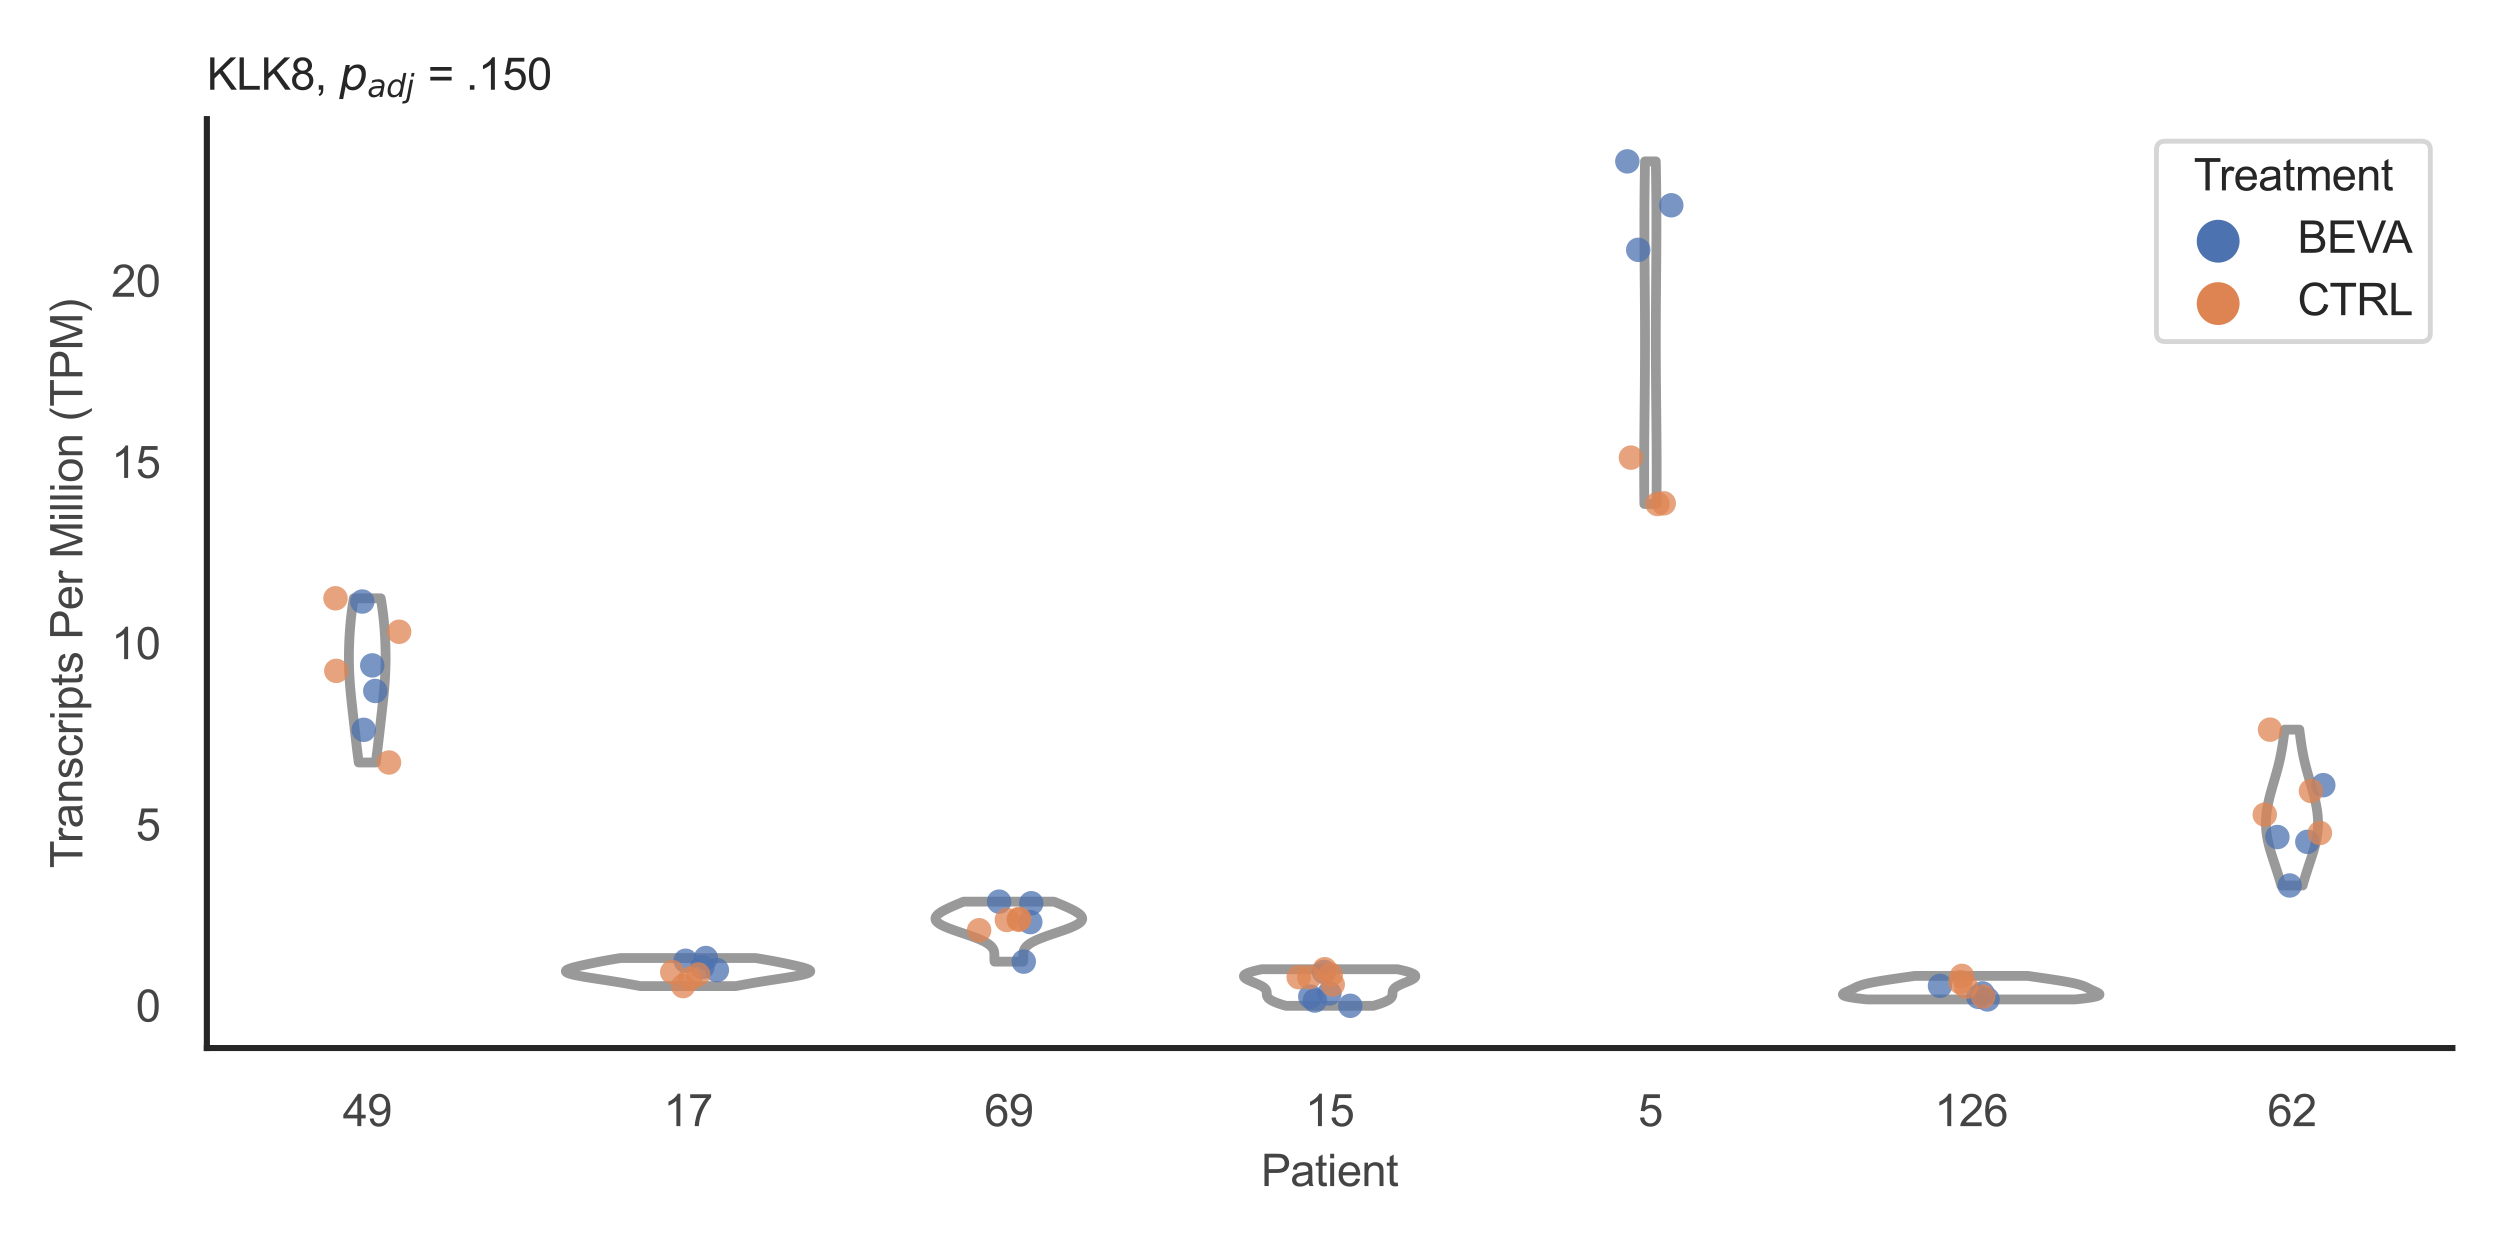 <?xml version="1.0" encoding="utf-8" standalone="no"?>
<!DOCTYPE svg PUBLIC "-//W3C//DTD SVG 1.1//EN"
  "http://www.w3.org/Graphics/SVG/1.1/DTD/svg11.dtd">
<svg xmlns:xlink="http://www.w3.org/1999/xlink" width="510.236pt" height="255.118pt" viewBox="0 0 510.236 255.118" xmlns="http://www.w3.org/2000/svg" version="1.1">
 <defs>
  <style type="text/css">*{stroke-linejoin: round; stroke-linecap: butt}</style>
 </defs>
 <g id="figure_1">
  <g id="patch_1">
   <path d="M 0 255.118 
L 510.236 255.118 
L 510.236 0 
L 0 0 
z
" style="fill: #ffffff"/>
  </g>
  <g id="axes_1">
   <g id="patch_2">
    <path d="M 42.22 213.898 
L 500.516 213.898 
L 500.516 24.32 
L 42.22 24.32 
z
" style="fill: #ffffff"/>
   </g>
   <g id="matplotlib.axis_1">
    <g id="xtick_1">
     <g id="text_1">
      <!-- 49 -->
      <g style="fill: #444444" transform="translate(69.951 229.84)scale(0.09 -0.09)">
       <defs>
        <path id="ArialMT-34" d="M 2069 0 
L 2069 1097 
L 81 1097 
L 81 1613 
L 2172 4581 
L 2631 4581 
L 2631 1613 
L 3250 1613 
L 3250 1097 
L 2631 1097 
L 2631 0 
L 2069 0 
z
M 2069 1613 
L 2069 3678 
L 634 1613 
L 2069 1613 
z
" transform="scale(0.016)"/>
        <path id="ArialMT-39" d="M 350 1059 
L 891 1109 
Q 959 728 1153 556 
Q 1347 384 1650 384 
Q 1909 384 2104 503 
Q 2300 622 2425 820 
Q 2550 1019 2634 1356 
Q 2719 1694 2719 2044 
Q 2719 2081 2716 2156 
Q 2547 1888 2255 1720 
Q 1963 1553 1622 1553 
Q 1053 1553 659 1965 
Q 266 2378 266 3053 
Q 266 3750 677 4175 
Q 1088 4600 1706 4600 
Q 2153 4600 2523 4359 
Q 2894 4119 3086 3673 
Q 3278 3228 3278 2384 
Q 3278 1506 3087 986 
Q 2897 466 2520 194 
Q 2144 -78 1638 -78 
Q 1100 -78 759 220 
Q 419 519 350 1059 
z
M 2653 3081 
Q 2653 3566 2395 3850 
Q 2138 4134 1775 4134 
Q 1400 4134 1122 3828 
Q 844 3522 844 3034 
Q 844 2597 1108 2323 
Q 1372 2050 1759 2050 
Q 2150 2050 2401 2323 
Q 2653 2597 2653 3081 
z
" transform="scale(0.016)"/>
       </defs>
       <use xlink:href="#ArialMT-34"/>
       <use xlink:href="#ArialMT-39" x="55.615"/>
      </g>
     </g>
    </g>
    <g id="xtick_2">
     <g id="text_2">
      <!-- 17 -->
      <g style="fill: #444444" transform="translate(135.421 229.84)scale(0.09 -0.09)">
       <defs>
        <path id="ArialMT-31" d="M 2384 0 
L 1822 0 
L 1822 3584 
Q 1619 3391 1289 3197 
Q 959 3003 697 2906 
L 697 3450 
Q 1169 3672 1522 3987 
Q 1875 4303 2022 4600 
L 2384 4600 
L 2384 0 
z
" transform="scale(0.016)"/>
        <path id="ArialMT-37" d="M 303 3981 
L 303 4522 
L 3269 4522 
L 3269 4084 
Q 2831 3619 2401 2847 
Q 1972 2075 1738 1259 
Q 1569 684 1522 0 
L 944 0 
Q 953 541 1156 1306 
Q 1359 2072 1739 2783 
Q 2119 3494 2547 3981 
L 303 3981 
z
" transform="scale(0.016)"/>
       </defs>
       <use xlink:href="#ArialMT-31"/>
       <use xlink:href="#ArialMT-37" x="55.615"/>
      </g>
     </g>
    </g>
    <g id="xtick_3">
     <g id="text_3">
      <!-- 69 -->
      <g style="fill: #444444" transform="translate(200.892 229.84)scale(0.09 -0.09)">
       <defs>
        <path id="ArialMT-36" d="M 3184 3459 
L 2625 3416 
Q 2550 3747 2413 3897 
Q 2184 4138 1850 4138 
Q 1581 4138 1378 3988 
Q 1113 3794 959 3422 
Q 806 3050 800 2363 
Q 1003 2672 1297 2822 
Q 1591 2972 1913 2972 
Q 2475 2972 2870 2558 
Q 3266 2144 3266 1488 
Q 3266 1056 3080 686 
Q 2894 316 2569 119 
Q 2244 -78 1831 -78 
Q 1128 -78 684 439 
Q 241 956 241 2144 
Q 241 3472 731 4075 
Q 1159 4600 1884 4600 
Q 2425 4600 2770 4297 
Q 3116 3994 3184 3459 
z
M 888 1484 
Q 888 1194 1011 928 
Q 1134 663 1356 523 
Q 1578 384 1822 384 
Q 2178 384 2434 671 
Q 2691 959 2691 1453 
Q 2691 1928 2437 2201 
Q 2184 2475 1800 2475 
Q 1419 2475 1153 2201 
Q 888 1928 888 1484 
z
" transform="scale(0.016)"/>
       </defs>
       <use xlink:href="#ArialMT-36"/>
       <use xlink:href="#ArialMT-39" x="55.615"/>
      </g>
     </g>
    </g>
    <g id="xtick_4">
     <g id="text_4">
      <!-- 15 -->
      <g style="fill: #444444" transform="translate(266.363 229.84)scale(0.09 -0.09)">
       <defs>
        <path id="ArialMT-35" d="M 266 1200 
L 856 1250 
Q 922 819 1161 601 
Q 1400 384 1738 384 
Q 2144 384 2425 690 
Q 2706 997 2706 1503 
Q 2706 1984 2436 2262 
Q 2166 2541 1728 2541 
Q 1456 2541 1237 2417 
Q 1019 2294 894 2097 
L 366 2166 
L 809 4519 
L 3088 4519 
L 3088 3981 
L 1259 3981 
L 1013 2750 
Q 1425 3038 1878 3038 
Q 2478 3038 2890 2622 
Q 3303 2206 3303 1553 
Q 3303 931 2941 478 
Q 2500 -78 1738 -78 
Q 1113 -78 717 272 
Q 322 622 266 1200 
z
" transform="scale(0.016)"/>
       </defs>
       <use xlink:href="#ArialMT-31"/>
       <use xlink:href="#ArialMT-35" x="55.615"/>
      </g>
     </g>
    </g>
    <g id="xtick_5">
     <g id="text_5">
      <!-- 5 -->
      <g style="fill: #444444" transform="translate(334.337 229.84)scale(0.09 -0.09)">
       <use xlink:href="#ArialMT-35"/>
      </g>
     </g>
    </g>
    <g id="xtick_6">
     <g id="text_6">
      <!-- 126 -->
      <g style="fill: #444444" transform="translate(394.803 229.84)scale(0.09 -0.09)">
       <defs>
        <path id="ArialMT-32" d="M 3222 541 
L 3222 0 
L 194 0 
Q 188 203 259 391 
Q 375 700 629 1000 
Q 884 1300 1366 1694 
Q 2113 2306 2375 2664 
Q 2638 3022 2638 3341 
Q 2638 3675 2398 3904 
Q 2159 4134 1775 4134 
Q 1369 4134 1125 3890 
Q 881 3647 878 3216 
L 300 3275 
Q 359 3922 746 4261 
Q 1134 4600 1788 4600 
Q 2447 4600 2831 4234 
Q 3216 3869 3216 3328 
Q 3216 3053 3103 2787 
Q 2991 2522 2730 2228 
Q 2469 1934 1863 1422 
Q 1356 997 1212 845 
Q 1069 694 975 541 
L 3222 541 
z
" transform="scale(0.016)"/>
       </defs>
       <use xlink:href="#ArialMT-31"/>
       <use xlink:href="#ArialMT-32" x="55.615"/>
       <use xlink:href="#ArialMT-36" x="111.23"/>
      </g>
     </g>
    </g>
    <g id="xtick_7">
     <g id="text_7">
      <!-- 62 -->
      <g style="fill: #444444" transform="translate(462.776 229.84)scale(0.09 -0.09)">
       <use xlink:href="#ArialMT-36"/>
       <use xlink:href="#ArialMT-32" x="55.615"/>
      </g>
     </g>
    </g>
    <g id="text_8">
     <!-- Patient -->
     <g style="fill: #444444" transform="translate(257.359 242.071)scale(0.09 -0.09)">
      <defs>
       <path id="ArialMT-50" d="M 494 0 
L 494 4581 
L 2222 4581 
Q 2678 4581 2919 4538 
Q 3256 4481 3484 4323 
Q 3713 4166 3852 3881 
Q 3991 3597 3991 3256 
Q 3991 2672 3619 2267 
Q 3247 1863 2275 1863 
L 1100 1863 
L 1100 0 
L 494 0 
z
M 1100 2403 
L 2284 2403 
Q 2872 2403 3119 2622 
Q 3366 2841 3366 3238 
Q 3366 3525 3220 3729 
Q 3075 3934 2838 4000 
Q 2684 4041 2272 4041 
L 1100 4041 
L 1100 2403 
z
" transform="scale(0.016)"/>
       <path id="ArialMT-61" d="M 2588 409 
Q 2275 144 1986 34 
Q 1697 -75 1366 -75 
Q 819 -75 525 192 
Q 231 459 231 875 
Q 231 1119 342 1320 
Q 453 1522 633 1644 
Q 813 1766 1038 1828 
Q 1203 1872 1538 1913 
Q 2219 1994 2541 2106 
Q 2544 2222 2544 2253 
Q 2544 2597 2384 2738 
Q 2169 2928 1744 2928 
Q 1347 2928 1158 2789 
Q 969 2650 878 2297 
L 328 2372 
Q 403 2725 575 2942 
Q 747 3159 1072 3276 
Q 1397 3394 1825 3394 
Q 2250 3394 2515 3294 
Q 2781 3194 2906 3042 
Q 3031 2891 3081 2659 
Q 3109 2516 3109 2141 
L 3109 1391 
Q 3109 606 3145 398 
Q 3181 191 3288 0 
L 2700 0 
Q 2613 175 2588 409 
z
M 2541 1666 
Q 2234 1541 1622 1453 
Q 1275 1403 1131 1340 
Q 988 1278 909 1158 
Q 831 1038 831 891 
Q 831 666 1001 516 
Q 1172 366 1500 366 
Q 1825 366 2078 508 
Q 2331 650 2450 897 
Q 2541 1088 2541 1459 
L 2541 1666 
z
" transform="scale(0.016)"/>
       <path id="ArialMT-74" d="M 1650 503 
L 1731 6 
Q 1494 -44 1306 -44 
Q 1000 -44 831 53 
Q 663 150 594 308 
Q 525 466 525 972 
L 525 2881 
L 113 2881 
L 113 3319 
L 525 3319 
L 525 4141 
L 1084 4478 
L 1084 3319 
L 1650 3319 
L 1650 2881 
L 1084 2881 
L 1084 941 
Q 1084 700 1114 631 
Q 1144 563 1211 522 
Q 1278 481 1403 481 
Q 1497 481 1650 503 
z
" transform="scale(0.016)"/>
       <path id="ArialMT-69" d="M 425 3934 
L 425 4581 
L 988 4581 
L 988 3934 
L 425 3934 
z
M 425 0 
L 425 3319 
L 988 3319 
L 988 0 
L 425 0 
z
" transform="scale(0.016)"/>
       <path id="ArialMT-65" d="M 2694 1069 
L 3275 997 
Q 3138 488 2766 206 
Q 2394 -75 1816 -75 
Q 1088 -75 661 373 
Q 234 822 234 1631 
Q 234 2469 665 2931 
Q 1097 3394 1784 3394 
Q 2450 3394 2872 2941 
Q 3294 2488 3294 1666 
Q 3294 1616 3291 1516 
L 816 1516 
Q 847 969 1125 678 
Q 1403 388 1819 388 
Q 2128 388 2347 550 
Q 2566 713 2694 1069 
z
M 847 1978 
L 2700 1978 
Q 2663 2397 2488 2606 
Q 2219 2931 1791 2931 
Q 1403 2931 1139 2672 
Q 875 2413 847 1978 
z
" transform="scale(0.016)"/>
       <path id="ArialMT-6e" d="M 422 0 
L 422 3319 
L 928 3319 
L 928 2847 
Q 1294 3394 1984 3394 
Q 2284 3394 2536 3286 
Q 2788 3178 2913 3003 
Q 3038 2828 3088 2588 
Q 3119 2431 3119 2041 
L 3119 0 
L 2556 0 
L 2556 2019 
Q 2556 2363 2490 2533 
Q 2425 2703 2258 2804 
Q 2091 2906 1866 2906 
Q 1506 2906 1245 2678 
Q 984 2450 984 1813 
L 984 0 
L 422 0 
z
" transform="scale(0.016)"/>
      </defs>
      <use xlink:href="#ArialMT-50"/>
      <use xlink:href="#ArialMT-61" x="66.699"/>
      <use xlink:href="#ArialMT-74" x="122.314"/>
      <use xlink:href="#ArialMT-69" x="150.098"/>
      <use xlink:href="#ArialMT-65" x="172.314"/>
      <use xlink:href="#ArialMT-6e" x="227.93"/>
      <use xlink:href="#ArialMT-74" x="283.545"/>
     </g>
    </g>
   </g>
   <g id="matplotlib.axis_2">
    <g id="ytick_1">
     <g id="text_9">
      <!-- 0 -->
      <g style="fill: #444444" transform="translate(27.715 208.502)scale(0.09 -0.09)">
       <defs>
        <path id="ArialMT-30" d="M 266 2259 
Q 266 3072 433 3567 
Q 600 4063 929 4331 
Q 1259 4600 1759 4600 
Q 2128 4600 2406 4451 
Q 2684 4303 2865 4023 
Q 3047 3744 3150 3342 
Q 3253 2941 3253 2259 
Q 3253 1453 3087 958 
Q 2922 463 2592 192 
Q 2263 -78 1759 -78 
Q 1097 -78 719 397 
Q 266 969 266 2259 
z
M 844 2259 
Q 844 1131 1108 757 
Q 1372 384 1759 384 
Q 2147 384 2411 759 
Q 2675 1134 2675 2259 
Q 2675 3391 2411 3762 
Q 2147 4134 1753 4134 
Q 1366 4134 1134 3806 
Q 844 3388 844 2259 
z
" transform="scale(0.016)"/>
       </defs>
       <use xlink:href="#ArialMT-30"/>
      </g>
     </g>
    </g>
    <g id="ytick_2">
     <g id="text_10">
      <!-- 5 -->
      <g style="fill: #444444" transform="translate(27.715 171.516)scale(0.09 -0.09)">
       <use xlink:href="#ArialMT-35"/>
      </g>
     </g>
    </g>
    <g id="ytick_3">
     <g id="text_11">
      <!-- 10 -->
      <g style="fill: #444444" transform="translate(22.71 134.529)scale(0.09 -0.09)">
       <use xlink:href="#ArialMT-31"/>
       <use xlink:href="#ArialMT-30" x="55.615"/>
      </g>
     </g>
    </g>
    <g id="ytick_4">
     <g id="text_12">
      <!-- 15 -->
      <g style="fill: #444444" transform="translate(22.71 97.543)scale(0.09 -0.09)">
       <use xlink:href="#ArialMT-31"/>
       <use xlink:href="#ArialMT-35" x="55.615"/>
      </g>
     </g>
    </g>
    <g id="ytick_5">
     <g id="text_13">
      <!-- 20 -->
      <g style="fill: #444444" transform="translate(22.71 60.557)scale(0.09 -0.09)">
       <use xlink:href="#ArialMT-32"/>
       <use xlink:href="#ArialMT-30" x="55.615"/>
      </g>
     </g>
    </g>
    <g id="text_14">
     <!-- Transcripts Per Million (TPM) -->
     <g style="fill: #444444" transform="translate(16.816 177.194)rotate(-90)scale(0.09 -0.09)">
      <defs>
       <path id="ArialMT-54" d="M 1659 0 
L 1659 4041 
L 150 4041 
L 150 4581 
L 3781 4581 
L 3781 4041 
L 2266 4041 
L 2266 0 
L 1659 0 
z
" transform="scale(0.016)"/>
       <path id="ArialMT-72" d="M 416 0 
L 416 3319 
L 922 3319 
L 922 2816 
Q 1116 3169 1280 3281 
Q 1444 3394 1641 3394 
Q 1925 3394 2219 3213 
L 2025 2691 
Q 1819 2813 1613 2813 
Q 1428 2813 1281 2702 
Q 1134 2591 1072 2394 
Q 978 2094 978 1738 
L 978 0 
L 416 0 
z
" transform="scale(0.016)"/>
       <path id="ArialMT-73" d="M 197 991 
L 753 1078 
Q 800 744 1014 566 
Q 1228 388 1613 388 
Q 2000 388 2187 545 
Q 2375 703 2375 916 
Q 2375 1106 2209 1216 
Q 2094 1291 1634 1406 
Q 1016 1563 777 1677 
Q 538 1791 414 1992 
Q 291 2194 291 2438 
Q 291 2659 392 2848 
Q 494 3038 669 3163 
Q 800 3259 1026 3326 
Q 1253 3394 1513 3394 
Q 1903 3394 2198 3281 
Q 2494 3169 2634 2976 
Q 2775 2784 2828 2463 
L 2278 2388 
Q 2241 2644 2061 2787 
Q 1881 2931 1553 2931 
Q 1166 2931 1000 2803 
Q 834 2675 834 2503 
Q 834 2394 903 2306 
Q 972 2216 1119 2156 
Q 1203 2125 1616 2013 
Q 2213 1853 2448 1751 
Q 2684 1650 2818 1456 
Q 2953 1263 2953 975 
Q 2953 694 2789 445 
Q 2625 197 2315 61 
Q 2006 -75 1616 -75 
Q 969 -75 630 194 
Q 291 463 197 991 
z
" transform="scale(0.016)"/>
       <path id="ArialMT-63" d="M 2588 1216 
L 3141 1144 
Q 3050 572 2676 248 
Q 2303 -75 1759 -75 
Q 1078 -75 664 370 
Q 250 816 250 1647 
Q 250 2184 428 2587 
Q 606 2991 970 3192 
Q 1334 3394 1763 3394 
Q 2303 3394 2647 3120 
Q 2991 2847 3088 2344 
L 2541 2259 
Q 2463 2594 2264 2762 
Q 2066 2931 1784 2931 
Q 1359 2931 1093 2626 
Q 828 2322 828 1663 
Q 828 994 1084 691 
Q 1341 388 1753 388 
Q 2084 388 2306 591 
Q 2528 794 2588 1216 
z
" transform="scale(0.016)"/>
       <path id="ArialMT-70" d="M 422 -1272 
L 422 3319 
L 934 3319 
L 934 2888 
Q 1116 3141 1344 3267 
Q 1572 3394 1897 3394 
Q 2322 3394 2647 3175 
Q 2972 2956 3137 2557 
Q 3303 2159 3303 1684 
Q 3303 1175 3120 767 
Q 2938 359 2589 142 
Q 2241 -75 1856 -75 
Q 1575 -75 1351 44 
Q 1128 163 984 344 
L 984 -1272 
L 422 -1272 
z
M 931 1641 
Q 931 1000 1190 694 
Q 1450 388 1819 388 
Q 2194 388 2461 705 
Q 2728 1022 2728 1688 
Q 2728 2322 2467 2637 
Q 2206 2953 1844 2953 
Q 1484 2953 1207 2617 
Q 931 2281 931 1641 
z
" transform="scale(0.016)"/>
       <path id="ArialMT-20" transform="scale(0.016)"/>
       <path id="ArialMT-4d" d="M 475 0 
L 475 4581 
L 1388 4581 
L 2472 1338 
Q 2622 884 2691 659 
Q 2769 909 2934 1394 
L 4031 4581 
L 4847 4581 
L 4847 0 
L 4263 0 
L 4263 3834 
L 2931 0 
L 2384 0 
L 1059 3900 
L 1059 0 
L 475 0 
z
" transform="scale(0.016)"/>
       <path id="ArialMT-6c" d="M 409 0 
L 409 4581 
L 972 4581 
L 972 0 
L 409 0 
z
" transform="scale(0.016)"/>
       <path id="ArialMT-6f" d="M 213 1659 
Q 213 2581 725 3025 
Q 1153 3394 1769 3394 
Q 2453 3394 2887 2945 
Q 3322 2497 3322 1706 
Q 3322 1066 3130 698 
Q 2938 331 2570 128 
Q 2203 -75 1769 -75 
Q 1072 -75 642 372 
Q 213 819 213 1659 
z
M 791 1659 
Q 791 1022 1069 705 
Q 1347 388 1769 388 
Q 2188 388 2466 706 
Q 2744 1025 2744 1678 
Q 2744 2294 2464 2611 
Q 2184 2928 1769 2928 
Q 1347 2928 1069 2612 
Q 791 2297 791 1659 
z
" transform="scale(0.016)"/>
       <path id="ArialMT-28" d="M 1497 -1347 
Q 1031 -759 709 28 
Q 388 816 388 1659 
Q 388 2403 628 3084 
Q 909 3875 1497 4659 
L 1900 4659 
Q 1522 4009 1400 3731 
Q 1209 3300 1100 2831 
Q 966 2247 966 1656 
Q 966 153 1900 -1347 
L 1497 -1347 
z
" transform="scale(0.016)"/>
       <path id="ArialMT-29" d="M 791 -1347 
L 388 -1347 
Q 1322 153 1322 1656 
Q 1322 2244 1188 2822 
Q 1081 3291 891 3722 
Q 769 4003 388 4659 
L 791 4659 
Q 1378 3875 1659 3084 
Q 1900 2403 1900 1659 
Q 1900 816 1576 28 
Q 1253 -759 791 -1347 
z
" transform="scale(0.016)"/>
      </defs>
      <use xlink:href="#ArialMT-54"/>
      <use xlink:href="#ArialMT-72" x="57.334"/>
      <use xlink:href="#ArialMT-61" x="90.635"/>
      <use xlink:href="#ArialMT-6e" x="146.25"/>
      <use xlink:href="#ArialMT-73" x="201.865"/>
      <use xlink:href="#ArialMT-63" x="251.865"/>
      <use xlink:href="#ArialMT-72" x="301.865"/>
      <use xlink:href="#ArialMT-69" x="335.166"/>
      <use xlink:href="#ArialMT-70" x="357.383"/>
      <use xlink:href="#ArialMT-74" x="412.998"/>
      <use xlink:href="#ArialMT-73" x="440.781"/>
      <use xlink:href="#ArialMT-20" x="490.781"/>
      <use xlink:href="#ArialMT-50" x="518.564"/>
      <use xlink:href="#ArialMT-65" x="585.264"/>
      <use xlink:href="#ArialMT-72" x="640.879"/>
      <use xlink:href="#ArialMT-20" x="674.18"/>
      <use xlink:href="#ArialMT-4d" x="701.963"/>
      <use xlink:href="#ArialMT-69" x="785.264"/>
      <use xlink:href="#ArialMT-6c" x="807.48"/>
      <use xlink:href="#ArialMT-6c" x="829.697"/>
      <use xlink:href="#ArialMT-69" x="851.914"/>
      <use xlink:href="#ArialMT-6f" x="874.131"/>
      <use xlink:href="#ArialMT-6e" x="929.746"/>
      <use xlink:href="#ArialMT-20" x="985.361"/>
      <use xlink:href="#ArialMT-28" x="1013.145"/>
      <use xlink:href="#ArialMT-54" x="1046.445"/>
      <use xlink:href="#ArialMT-50" x="1107.529"/>
      <use xlink:href="#ArialMT-4d" x="1174.229"/>
      <use xlink:href="#ArialMT-29" x="1257.529"/>
     </g>
    </g>
   </g>
   <g id="PolyCollection_1">
    <defs>
     <path id="mf881b2066d" d="M 76.697 -99.495 
L 73.214 -99.495 
L 73.17 -99.833 
L 73.126 -100.172 
L 73.082 -100.51 
L 73.039 -100.849 
L 72.996 -101.187 
L 72.953 -101.526 
L 72.911 -101.865 
L 72.87 -102.203 
L 72.828 -102.542 
L 72.787 -102.88 
L 72.747 -103.219 
L 72.707 -103.557 
L 72.667 -103.896 
L 72.627 -104.234 
L 72.588 -104.573 
L 72.548 -104.911 
L 72.509 -105.25 
L 72.47 -105.588 
L 72.431 -105.927 
L 72.392 -106.265 
L 72.354 -106.604 
L 72.315 -106.943 
L 72.276 -107.281 
L 72.238 -107.62 
L 72.199 -107.958 
L 72.16 -108.297 
L 72.122 -108.635 
L 72.083 -108.974 
L 72.045 -109.312 
L 72.007 -109.651 
L 71.968 -109.989 
L 71.93 -110.328 
L 71.893 -110.666 
L 71.855 -111.005 
L 71.818 -111.343 
L 71.782 -111.682 
L 71.746 -112.02 
L 71.71 -112.359 
L 71.675 -112.698 
L 71.641 -113.036 
L 71.608 -113.375 
L 71.575 -113.713 
L 71.544 -114.052 
L 71.514 -114.39 
L 71.485 -114.729 
L 71.457 -115.067 
L 71.43 -115.406 
L 71.404 -115.744 
L 71.38 -116.083 
L 71.358 -116.421 
L 71.337 -116.76 
L 71.318 -117.098 
L 71.3 -117.437 
L 71.283 -117.776 
L 71.269 -118.114 
L 71.256 -118.453 
L 71.245 -118.791 
L 71.235 -119.13 
L 71.227 -119.468 
L 71.221 -119.807 
L 71.216 -120.145 
L 71.213 -120.484 
L 71.212 -120.822 
L 71.212 -121.161 
L 71.214 -121.499 
L 71.218 -121.838 
L 71.223 -122.176 
L 71.229 -122.515 
L 71.237 -122.854 
L 71.247 -123.192 
L 71.258 -123.531 
L 71.27 -123.869 
L 71.284 -124.208 
L 71.299 -124.546 
L 71.316 -124.885 
L 71.334 -125.223 
L 71.354 -125.562 
L 71.375 -125.9 
L 71.398 -126.239 
L 71.422 -126.577 
L 71.448 -126.916 
L 71.475 -127.254 
L 71.504 -127.593 
L 71.535 -127.932 
L 71.567 -128.27 
L 71.601 -128.609 
L 71.637 -128.947 
L 71.674 -129.286 
L 71.713 -129.624 
L 71.754 -129.963 
L 71.797 -130.301 
L 71.842 -130.64 
L 71.888 -130.978 
L 71.936 -131.317 
L 71.986 -131.655 
L 72.038 -131.994 
L 72.092 -132.332 
L 72.147 -132.671 
L 72.204 -133.009 
L 77.707 -133.009 
L 77.707 -133.009 
L 77.764 -132.671 
L 77.819 -132.332 
L 77.873 -131.994 
L 77.925 -131.655 
L 77.975 -131.317 
L 78.023 -130.978 
L 78.069 -130.64 
L 78.114 -130.301 
L 78.157 -129.963 
L 78.198 -129.624 
L 78.237 -129.286 
L 78.274 -128.947 
L 78.31 -128.609 
L 78.344 -128.27 
L 78.376 -127.932 
L 78.407 -127.593 
L 78.435 -127.254 
L 78.463 -126.916 
L 78.489 -126.577 
L 78.513 -126.239 
L 78.536 -125.9 
L 78.557 -125.562 
L 78.576 -125.223 
L 78.595 -124.885 
L 78.612 -124.546 
L 78.627 -124.208 
L 78.641 -123.869 
L 78.653 -123.531 
L 78.664 -123.192 
L 78.674 -122.854 
L 78.682 -122.515 
L 78.688 -122.176 
L 78.693 -121.838 
L 78.697 -121.499 
L 78.699 -121.161 
L 78.699 -120.822 
L 78.698 -120.484 
L 78.695 -120.145 
L 78.69 -119.807 
L 78.684 -119.468 
L 78.676 -119.13 
L 78.666 -118.791 
L 78.655 -118.453 
L 78.642 -118.114 
L 78.627 -117.776 
L 78.611 -117.437 
L 78.593 -117.098 
L 78.574 -116.76 
L 78.553 -116.421 
L 78.53 -116.083 
L 78.506 -115.744 
L 78.481 -115.406 
L 78.454 -115.067 
L 78.426 -114.729 
L 78.397 -114.39 
L 78.367 -114.052 
L 78.335 -113.713 
L 78.303 -113.375 
L 78.27 -113.036 
L 78.236 -112.698 
L 78.201 -112.359 
L 78.165 -112.02 
L 78.129 -111.682 
L 78.093 -111.343 
L 78.056 -111.005 
L 78.018 -110.666 
L 77.98 -110.328 
L 77.942 -109.989 
L 77.904 -109.651 
L 77.866 -109.312 
L 77.828 -108.974 
L 77.789 -108.635 
L 77.751 -108.297 
L 77.712 -107.958 
L 77.673 -107.62 
L 77.635 -107.281 
L 77.596 -106.943 
L 77.557 -106.604 
L 77.518 -106.265 
L 77.48 -105.927 
L 77.441 -105.588 
L 77.402 -105.25 
L 77.363 -104.911 
L 77.323 -104.573 
L 77.284 -104.234 
L 77.244 -103.896 
L 77.204 -103.557 
L 77.164 -103.219 
L 77.123 -102.88 
L 77.083 -102.542 
L 77.041 -102.203 
L 77 -101.865 
L 76.958 -101.526 
L 76.915 -101.187 
L 76.872 -100.849 
L 76.829 -100.51 
L 76.785 -100.172 
L 76.741 -99.833 
L 76.697 -99.495 
z
" style="stroke: #999999; stroke-width: 2"/>
    </defs>
    <g clip-path="url(#p3536c8225d)">
     <use xlink:href="#mf881b2066d" x="0" y="255.118" style="fill: #ffffff; stroke: #999999; stroke-width: 2"/>
    </g>
   </g>
   <g id="PolyCollection_2">
    <defs>
     <path id="m01ae576fb5" d="M 150.184 -53.862 
L 130.669 -53.862 
L 130.365 -53.92 
L 130.06 -53.978 
L 129.751 -54.036 
L 129.439 -54.094 
L 129.125 -54.152 
L 128.807 -54.21 
L 128.485 -54.267 
L 128.16 -54.325 
L 127.831 -54.383 
L 127.498 -54.441 
L 127.161 -54.499 
L 126.819 -54.557 
L 126.474 -54.615 
L 126.124 -54.673 
L 125.77 -54.731 
L 125.412 -54.788 
L 125.05 -54.846 
L 124.685 -54.904 
L 124.316 -54.962 
L 123.945 -55.02 
L 123.57 -55.078 
L 123.194 -55.136 
L 122.817 -55.194 
L 122.439 -55.252 
L 122.061 -55.309 
L 121.684 -55.367 
L 121.308 -55.425 
L 120.936 -55.483 
L 120.567 -55.541 
L 120.203 -55.599 
L 119.845 -55.657 
L 119.493 -55.715 
L 119.15 -55.773 
L 118.816 -55.831 
L 118.492 -55.888 
L 118.18 -55.946 
L 117.88 -56.004 
L 117.594 -56.062 
L 117.322 -56.12 
L 117.067 -56.178 
L 116.828 -56.236 
L 116.606 -56.294 
L 116.403 -56.352 
L 116.218 -56.409 
L 116.054 -56.467 
L 115.909 -56.525 
L 115.785 -56.583 
L 115.681 -56.641 
L 115.599 -56.699 
L 115.537 -56.757 
L 115.497 -56.815 
L 115.477 -56.873 
L 115.478 -56.93 
L 115.499 -56.988 
L 115.54 -57.046 
L 115.601 -57.104 
L 115.679 -57.162 
L 115.776 -57.22 
L 115.889 -57.278 
L 116.019 -57.336 
L 116.164 -57.394 
L 116.324 -57.451 
L 116.497 -57.509 
L 116.682 -57.567 
L 116.878 -57.625 
L 117.085 -57.683 
L 117.302 -57.741 
L 117.527 -57.799 
L 117.76 -57.857 
L 118 -57.915 
L 118.246 -57.972 
L 118.498 -58.03 
L 118.754 -58.088 
L 119.014 -58.146 
L 119.279 -58.204 
L 119.546 -58.262 
L 119.817 -58.32 
L 120.091 -58.378 
L 120.368 -58.436 
L 120.647 -58.494 
L 120.929 -58.551 
L 121.214 -58.609 
L 121.502 -58.667 
L 121.792 -58.725 
L 122.086 -58.783 
L 122.384 -58.841 
L 122.686 -58.899 
L 122.992 -58.957 
L 123.302 -59.015 
L 123.616 -59.072 
L 123.936 -59.13 
L 124.261 -59.188 
L 124.592 -59.246 
L 124.928 -59.304 
L 125.269 -59.362 
L 125.616 -59.42 
L 125.969 -59.478 
L 126.328 -59.536 
L 126.692 -59.593 
L 154.161 -59.593 
L 154.161 -59.593 
L 154.525 -59.536 
L 154.883 -59.478 
L 155.236 -59.42 
L 155.583 -59.362 
L 155.925 -59.304 
L 156.261 -59.246 
L 156.591 -59.188 
L 156.916 -59.13 
L 157.236 -59.072 
L 157.551 -59.015 
L 157.861 -58.957 
L 158.167 -58.899 
L 158.468 -58.841 
L 158.766 -58.783 
L 159.06 -58.725 
L 159.351 -58.667 
L 159.639 -58.609 
L 159.924 -58.551 
L 160.206 -58.494 
L 160.485 -58.436 
L 160.761 -58.378 
L 161.035 -58.32 
L 161.306 -58.262 
L 161.574 -58.204 
L 161.838 -58.146 
L 162.099 -58.088 
L 162.355 -58.03 
L 162.607 -57.972 
L 162.853 -57.915 
L 163.092 -57.857 
L 163.325 -57.799 
L 163.551 -57.741 
L 163.767 -57.683 
L 163.974 -57.625 
L 164.171 -57.567 
L 164.356 -57.509 
L 164.529 -57.451 
L 164.688 -57.394 
L 164.833 -57.336 
L 164.963 -57.278 
L 165.077 -57.22 
L 165.173 -57.162 
L 165.252 -57.104 
L 165.312 -57.046 
L 165.353 -56.988 
L 165.374 -56.93 
L 165.375 -56.873 
L 165.356 -56.815 
L 165.315 -56.757 
L 165.254 -56.699 
L 165.171 -56.641 
L 165.068 -56.583 
L 164.944 -56.525 
L 164.799 -56.467 
L 164.634 -56.409 
L 164.45 -56.352 
L 164.247 -56.294 
L 164.025 -56.236 
L 163.786 -56.178 
L 163.53 -56.12 
L 163.259 -56.062 
L 162.973 -56.004 
L 162.673 -55.946 
L 162.361 -55.888 
L 162.037 -55.831 
L 161.703 -55.773 
L 161.359 -55.715 
L 161.008 -55.657 
L 160.65 -55.599 
L 160.286 -55.541 
L 159.917 -55.483 
L 159.544 -55.425 
L 159.169 -55.367 
L 158.792 -55.309 
L 158.414 -55.252 
L 158.036 -55.194 
L 157.658 -55.136 
L 157.282 -55.078 
L 156.908 -55.02 
L 156.536 -54.962 
L 156.168 -54.904 
L 155.802 -54.846 
L 155.441 -54.788 
L 155.083 -54.731 
L 154.729 -54.673 
L 154.379 -54.615 
L 154.033 -54.557 
L 153.692 -54.499 
L 153.355 -54.441 
L 153.022 -54.383 
L 152.693 -54.325 
L 152.368 -54.267 
L 152.046 -54.21 
L 151.728 -54.152 
L 151.413 -54.094 
L 151.102 -54.036 
L 150.793 -53.978 
L 150.487 -53.92 
L 150.184 -53.862 
z
" style="stroke: #999999; stroke-width: 2"/>
    </defs>
    <g clip-path="url(#p3536c8225d)">
     <use xlink:href="#m01ae576fb5" x="0" y="255.118" style="fill: #ffffff; stroke: #999999; stroke-width: 2"/>
    </g>
   </g>
   <g id="PolyCollection_3">
    <defs>
     <path id="m4f806efcd8" d="M 208.8 -58.852 
L 202.994 -58.852 
L 202.977 -58.976 
L 202.963 -59.099 
L 202.954 -59.223 
L 202.947 -59.347 
L 202.943 -59.471 
L 202.942 -59.594 
L 202.942 -59.718 
L 202.943 -59.842 
L 202.945 -59.965 
L 202.946 -60.089 
L 202.946 -60.213 
L 202.944 -60.337 
L 202.938 -60.46 
L 202.929 -60.584 
L 202.915 -60.708 
L 202.896 -60.831 
L 202.87 -60.955 
L 202.836 -61.079 
L 202.793 -61.203 
L 202.742 -61.326 
L 202.68 -61.45 
L 202.607 -61.574 
L 202.523 -61.697 
L 202.426 -61.821 
L 202.316 -61.945 
L 202.192 -62.068 
L 202.054 -62.192 
L 201.902 -62.316 
L 201.735 -62.44 
L 201.552 -62.563 
L 201.354 -62.687 
L 201.142 -62.811 
L 200.914 -62.934 
L 200.671 -63.058 
L 200.413 -63.182 
L 200.142 -63.306 
L 199.856 -63.429 
L 199.558 -63.553 
L 199.248 -63.677 
L 198.927 -63.8 
L 198.596 -63.924 
L 198.255 -64.048 
L 197.907 -64.172 
L 197.552 -64.295 
L 197.192 -64.419 
L 196.829 -64.543 
L 196.463 -64.666 
L 196.097 -64.79 
L 195.732 -64.914 
L 195.37 -65.038 
L 195.012 -65.161 
L 194.66 -65.285 
L 194.316 -65.409 
L 193.981 -65.532 
L 193.657 -65.656 
L 193.346 -65.78 
L 193.048 -65.904 
L 192.766 -66.027 
L 192.501 -66.151 
L 192.253 -66.275 
L 192.024 -66.398 
L 191.815 -66.522 
L 191.627 -66.646 
L 191.46 -66.77 
L 191.315 -66.893 
L 191.192 -67.017 
L 191.092 -67.141 
L 191.014 -67.264 
L 190.96 -67.388 
L 190.928 -67.512 
L 190.918 -67.636 
L 190.93 -67.759 
L 190.964 -67.883 
L 191.019 -68.007 
L 191.095 -68.13 
L 191.189 -68.254 
L 191.303 -68.378 
L 191.434 -68.501 
L 191.582 -68.625 
L 191.747 -68.749 
L 191.926 -68.873 
L 192.119 -68.996 
L 192.326 -69.12 
L 192.544 -69.244 
L 192.773 -69.367 
L 193.013 -69.491 
L 193.261 -69.615 
L 193.518 -69.739 
L 193.783 -69.862 
L 194.054 -69.986 
L 194.33 -70.11 
L 194.612 -70.233 
L 194.899 -70.357 
L 195.189 -70.481 
L 195.482 -70.605 
L 195.778 -70.728 
L 196.076 -70.852 
L 196.375 -70.976 
L 196.676 -71.099 
L 215.119 -71.099 
L 215.119 -71.099 
L 215.419 -70.976 
L 215.718 -70.852 
L 216.016 -70.728 
L 216.312 -70.605 
L 216.606 -70.481 
L 216.896 -70.357 
L 217.182 -70.233 
L 217.464 -70.11 
L 217.741 -69.986 
L 218.012 -69.862 
L 218.276 -69.739 
L 218.533 -69.615 
L 218.782 -69.491 
L 219.021 -69.367 
L 219.251 -69.244 
L 219.469 -69.12 
L 219.675 -68.996 
L 219.868 -68.873 
L 220.048 -68.749 
L 220.212 -68.625 
L 220.36 -68.501 
L 220.492 -68.378 
L 220.605 -68.254 
L 220.7 -68.13 
L 220.775 -68.007 
L 220.83 -67.883 
L 220.864 -67.759 
L 220.876 -67.636 
L 220.867 -67.512 
L 220.835 -67.388 
L 220.78 -67.264 
L 220.703 -67.141 
L 220.603 -67.017 
L 220.48 -66.893 
L 220.335 -66.77 
L 220.168 -66.646 
L 219.979 -66.522 
L 219.77 -66.398 
L 219.541 -66.275 
L 219.294 -66.151 
L 219.028 -66.027 
L 218.746 -65.904 
L 218.449 -65.78 
L 218.137 -65.656 
L 217.813 -65.532 
L 217.479 -65.409 
L 217.135 -65.285 
L 216.783 -65.161 
L 216.425 -65.038 
L 216.063 -64.914 
L 215.698 -64.79 
L 215.331 -64.666 
L 214.966 -64.543 
L 214.602 -64.419 
L 214.242 -64.295 
L 213.888 -64.172 
L 213.539 -64.048 
L 213.199 -63.924 
L 212.867 -63.8 
L 212.546 -63.677 
L 212.236 -63.553 
L 211.938 -63.429 
L 211.653 -63.306 
L 211.381 -63.182 
L 211.124 -63.058 
L 210.881 -62.934 
L 210.653 -62.811 
L 210.44 -62.687 
L 210.242 -62.563 
L 210.06 -62.44 
L 209.893 -62.316 
L 209.74 -62.192 
L 209.602 -62.068 
L 209.479 -61.945 
L 209.368 -61.821 
L 209.272 -61.697 
L 209.187 -61.574 
L 209.114 -61.45 
L 209.053 -61.326 
L 209.001 -61.203 
L 208.959 -61.079 
L 208.925 -60.955 
L 208.899 -60.831 
L 208.879 -60.708 
L 208.865 -60.584 
L 208.856 -60.46 
L 208.851 -60.337 
L 208.849 -60.213 
L 208.848 -60.089 
L 208.85 -59.965 
L 208.851 -59.842 
L 208.852 -59.718 
L 208.853 -59.594 
L 208.851 -59.471 
L 208.847 -59.347 
L 208.841 -59.223 
L 208.831 -59.099 
L 208.818 -58.976 
L 208.8 -58.852 
z
" style="stroke: #999999; stroke-width: 2"/>
    </defs>
    <g clip-path="url(#p3536c8225d)">
     <use xlink:href="#m4f806efcd8" x="0" y="255.118" style="fill: #ffffff; stroke: #999999; stroke-width: 2"/>
    </g>
   </g>
   <g id="PolyCollection_4">
    <defs>
     <path id="m9a701aa8db" d="M 280.299 -49.837 
L 262.437 -49.837 
L 262.186 -49.913 
L 261.939 -49.988 
L 261.699 -50.064 
L 261.464 -50.139 
L 261.237 -50.214 
L 261.018 -50.29 
L 260.806 -50.365 
L 260.603 -50.441 
L 260.409 -50.516 
L 260.224 -50.592 
L 260.049 -50.667 
L 259.884 -50.743 
L 259.729 -50.818 
L 259.584 -50.894 
L 259.45 -50.969 
L 259.327 -51.045 
L 259.213 -51.12 
L 259.111 -51.195 
L 259.018 -51.271 
L 258.935 -51.346 
L 258.862 -51.422 
L 258.798 -51.497 
L 258.743 -51.573 
L 258.696 -51.648 
L 258.657 -51.724 
L 258.625 -51.799 
L 258.6 -51.875 
L 258.58 -51.95 
L 258.565 -52.026 
L 258.554 -52.101 
L 258.546 -52.176 
L 258.541 -52.252 
L 258.537 -52.327 
L 258.534 -52.403 
L 258.53 -52.478 
L 258.525 -52.554 
L 258.518 -52.629 
L 258.508 -52.705 
L 258.494 -52.78 
L 258.475 -52.856 
L 258.451 -52.931 
L 258.421 -53.006 
L 258.384 -53.082 
L 258.339 -53.157 
L 258.286 -53.233 
L 258.225 -53.308 
L 258.155 -53.384 
L 258.076 -53.459 
L 257.988 -53.535 
L 257.89 -53.61 
L 257.783 -53.686 
L 257.667 -53.761 
L 257.542 -53.837 
L 257.408 -53.912 
L 257.265 -53.987 
L 257.115 -54.063 
L 256.958 -54.138 
L 256.795 -54.214 
L 256.626 -54.289 
L 256.453 -54.365 
L 256.276 -54.44 
L 256.096 -54.516 
L 255.915 -54.591 
L 255.734 -54.667 
L 255.554 -54.742 
L 255.376 -54.818 
L 255.202 -54.893 
L 255.033 -54.968 
L 254.87 -55.044 
L 254.715 -55.119 
L 254.569 -55.195 
L 254.434 -55.27 
L 254.31 -55.346 
L 254.2 -55.421 
L 254.103 -55.497 
L 254.022 -55.572 
L 253.958 -55.648 
L 253.91 -55.723 
L 253.882 -55.798 
L 253.872 -55.874 
L 253.882 -55.949 
L 253.912 -56.025 
L 253.964 -56.1 
L 254.036 -56.176 
L 254.131 -56.251 
L 254.246 -56.327 
L 254.384 -56.402 
L 254.543 -56.478 
L 254.723 -56.553 
L 254.924 -56.629 
L 255.145 -56.704 
L 255.386 -56.779 
L 255.646 -56.855 
L 255.925 -56.93 
L 256.221 -57.006 
L 256.533 -57.081 
L 256.861 -57.157 
L 257.203 -57.232 
L 257.558 -57.308 
L 285.179 -57.308 
L 285.179 -57.308 
L 285.534 -57.232 
L 285.875 -57.157 
L 286.203 -57.081 
L 286.515 -57.006 
L 286.811 -56.93 
L 287.09 -56.855 
L 287.35 -56.779 
L 287.591 -56.704 
L 287.813 -56.629 
L 288.014 -56.553 
L 288.194 -56.478 
L 288.352 -56.402 
L 288.49 -56.327 
L 288.606 -56.251 
L 288.7 -56.176 
L 288.772 -56.1 
L 288.824 -56.025 
L 288.854 -55.949 
L 288.864 -55.874 
L 288.855 -55.798 
L 288.826 -55.723 
L 288.779 -55.648 
L 288.714 -55.572 
L 288.633 -55.497 
L 288.537 -55.421 
L 288.426 -55.346 
L 288.302 -55.27 
L 288.167 -55.195 
L 288.021 -55.119 
L 287.866 -55.044 
L 287.704 -54.968 
L 287.535 -54.893 
L 287.36 -54.818 
L 287.183 -54.742 
L 287.002 -54.667 
L 286.821 -54.591 
L 286.64 -54.516 
L 286.461 -54.44 
L 286.284 -54.365 
L 286.11 -54.289 
L 285.941 -54.214 
L 285.778 -54.138 
L 285.621 -54.063 
L 285.471 -53.987 
L 285.329 -53.912 
L 285.195 -53.837 
L 285.069 -53.761 
L 284.953 -53.686 
L 284.846 -53.61 
L 284.748 -53.535 
L 284.66 -53.459 
L 284.581 -53.384 
L 284.511 -53.308 
L 284.45 -53.233 
L 284.397 -53.157 
L 284.353 -53.082 
L 284.315 -53.006 
L 284.285 -52.931 
L 284.261 -52.856 
L 284.242 -52.78 
L 284.228 -52.705 
L 284.218 -52.629 
L 284.211 -52.554 
L 284.206 -52.478 
L 284.203 -52.403 
L 284.199 -52.327 
L 284.196 -52.252 
L 284.19 -52.176 
L 284.183 -52.101 
L 284.172 -52.026 
L 284.157 -51.95 
L 284.137 -51.875 
L 284.111 -51.799 
L 284.079 -51.724 
L 284.04 -51.648 
L 283.993 -51.573 
L 283.938 -51.497 
L 283.874 -51.422 
L 283.801 -51.346 
L 283.718 -51.271 
L 283.626 -51.195 
L 283.523 -51.12 
L 283.41 -51.045 
L 283.286 -50.969 
L 283.152 -50.894 
L 283.007 -50.818 
L 282.852 -50.743 
L 282.687 -50.667 
L 282.512 -50.592 
L 282.328 -50.516 
L 282.133 -50.441 
L 281.93 -50.365 
L 281.719 -50.29 
L 281.499 -50.214 
L 281.272 -50.139 
L 281.038 -50.064 
L 280.797 -49.988 
L 280.551 -49.913 
L 280.299 -49.837 
z
" style="stroke: #999999; stroke-width: 2"/>
    </defs>
    <g clip-path="url(#p3536c8225d)">
     <use xlink:href="#m9a701aa8db" x="0" y="255.118" style="fill: #ffffff; stroke: #999999; stroke-width: 2"/>
    </g>
   </g>
   <g id="PolyCollection_5">
    <defs>
     <path id="me4f813bfcf" d="M 338.073 -152.257 
L 335.605 -152.257 
L 335.598 -152.963 
L 335.591 -153.67 
L 335.584 -154.376 
L 335.579 -155.082 
L 335.575 -155.788 
L 335.571 -156.495 
L 335.569 -157.201 
L 335.567 -157.907 
L 335.566 -158.614 
L 335.566 -159.32 
L 335.566 -160.026 
L 335.568 -160.733 
L 335.569 -161.439 
L 335.572 -162.145 
L 335.575 -162.851 
L 335.579 -163.558 
L 335.583 -164.264 
L 335.588 -164.97 
L 335.593 -165.677 
L 335.599 -166.383 
L 335.605 -167.089 
L 335.611 -167.796 
L 335.618 -168.502 
L 335.625 -169.208 
L 335.632 -169.914 
L 335.639 -170.621 
L 335.646 -171.327 
L 335.653 -172.033 
L 335.66 -172.74 
L 335.667 -173.446 
L 335.674 -174.152 
L 335.68 -174.859 
L 335.687 -175.565 
L 335.693 -176.271 
L 335.699 -176.978 
L 335.704 -177.684 
L 335.709 -178.39 
L 335.714 -179.096 
L 335.718 -179.803 
L 335.722 -180.509 
L 335.726 -181.215 
L 335.728 -181.922 
L 335.731 -182.628 
L 335.733 -183.334 
L 335.734 -184.041 
L 335.735 -184.747 
L 335.735 -185.453 
L 335.735 -186.159 
L 335.735 -186.866 
L 335.733 -187.572 
L 335.732 -188.278 
L 335.73 -188.985 
L 335.727 -189.691 
L 335.724 -190.397 
L 335.721 -191.104 
L 335.717 -191.81 
L 335.713 -192.516 
L 335.708 -193.222 
L 335.703 -193.929 
L 335.698 -194.635 
L 335.693 -195.341 
L 335.688 -196.048 
L 335.682 -196.754 
L 335.677 -197.46 
L 335.671 -198.167 
L 335.666 -198.873 
L 335.66 -199.579 
L 335.655 -200.286 
L 335.649 -200.992 
L 335.644 -201.698 
L 335.639 -202.404 
L 335.635 -203.111 
L 335.631 -203.817 
L 335.627 -204.523 
L 335.624 -205.23 
L 335.621 -205.936 
L 335.618 -206.642 
L 335.616 -207.349 
L 335.615 -208.055 
L 335.614 -208.761 
L 335.614 -209.467 
L 335.615 -210.174 
L 335.616 -210.88 
L 335.618 -211.586 
L 335.621 -212.293 
L 335.624 -212.999 
L 335.628 -213.705 
L 335.633 -214.412 
L 335.639 -215.118 
L 335.645 -215.824 
L 335.653 -216.53 
L 335.661 -217.237 
L 335.67 -217.943 
L 335.679 -218.649 
L 335.69 -219.356 
L 335.701 -220.062 
L 335.713 -220.768 
L 335.725 -221.475 
L 335.739 -222.181 
L 337.939 -222.181 
L 337.939 -222.181 
L 337.953 -221.475 
L 337.965 -220.768 
L 337.977 -220.062 
L 337.988 -219.356 
L 337.999 -218.649 
L 338.008 -217.943 
L 338.017 -217.237 
L 338.025 -216.53 
L 338.033 -215.824 
L 338.039 -215.118 
L 338.045 -214.412 
L 338.05 -213.705 
L 338.054 -212.999 
L 338.057 -212.293 
L 338.06 -211.586 
L 338.062 -210.88 
L 338.063 -210.174 
L 338.064 -209.467 
L 338.064 -208.761 
L 338.063 -208.055 
L 338.062 -207.349 
L 338.06 -206.642 
L 338.057 -205.936 
L 338.054 -205.23 
L 338.051 -204.523 
L 338.047 -203.817 
L 338.043 -203.111 
L 338.038 -202.404 
L 338.034 -201.698 
L 338.029 -200.992 
L 338.023 -200.286 
L 338.018 -199.579 
L 338.012 -198.873 
L 338.007 -198.167 
L 338.001 -197.46 
L 337.996 -196.754 
L 337.99 -196.048 
L 337.985 -195.341 
L 337.98 -194.635 
L 337.975 -193.929 
L 337.97 -193.222 
L 337.965 -192.516 
L 337.961 -191.81 
L 337.957 -191.104 
L 337.954 -190.397 
L 337.951 -189.691 
L 337.948 -188.985 
L 337.946 -188.278 
L 337.945 -187.572 
L 337.943 -186.866 
L 337.943 -186.159 
L 337.943 -185.453 
L 337.943 -184.747 
L 337.944 -184.041 
L 337.945 -183.334 
L 337.947 -182.628 
L 337.95 -181.922 
L 337.952 -181.215 
L 337.956 -180.509 
L 337.96 -179.803 
L 337.964 -179.096 
L 337.969 -178.39 
L 337.974 -177.684 
L 337.979 -176.978 
L 337.985 -176.271 
L 337.991 -175.565 
L 337.998 -174.859 
L 338.004 -174.152 
L 338.011 -173.446 
L 338.018 -172.74 
L 338.025 -172.033 
L 338.032 -171.327 
L 338.039 -170.621 
L 338.046 -169.914 
L 338.053 -169.208 
L 338.06 -168.502 
L 338.067 -167.796 
L 338.073 -167.089 
L 338.079 -166.383 
L 338.085 -165.677 
L 338.09 -164.97 
L 338.095 -164.264 
L 338.099 -163.558 
L 338.103 -162.851 
L 338.106 -162.145 
L 338.109 -161.439 
L 338.11 -160.733 
L 338.112 -160.026 
L 338.112 -159.32 
L 338.112 -158.614 
L 338.111 -157.907 
L 338.109 -157.201 
L 338.107 -156.495 
L 338.103 -155.788 
L 338.099 -155.082 
L 338.094 -154.376 
L 338.087 -153.67 
L 338.08 -152.963 
L 338.073 -152.257 
z
" style="stroke: #999999; stroke-width: 2"/>
    </defs>
    <g clip-path="url(#p3536c8225d)">
     <use xlink:href="#me4f813bfcf" x="0" y="255.118" style="fill: #ffffff; stroke: #999999; stroke-width: 2"/>
    </g>
   </g>
   <g id="PolyCollection_6">
    <defs>
     <path id="m587581f5b7" d="M 423.609 -51.144 
L 381.01 -51.144 
L 380.541 -51.193 
L 380.092 -51.241 
L 379.665 -51.29 
L 379.26 -51.338 
L 378.878 -51.387 
L 378.521 -51.435 
L 378.189 -51.484 
L 377.882 -51.532 
L 377.6 -51.581 
L 377.345 -51.629 
L 377.115 -51.678 
L 376.91 -51.727 
L 376.731 -51.775 
L 376.577 -51.824 
L 376.446 -51.872 
L 376.339 -51.921 
L 376.255 -51.969 
L 376.192 -52.018 
L 376.15 -52.066 
L 376.127 -52.115 
L 376.122 -52.163 
L 376.133 -52.212 
L 376.16 -52.26 
L 376.201 -52.309 
L 376.255 -52.357 
L 376.32 -52.406 
L 376.394 -52.454 
L 376.477 -52.503 
L 376.567 -52.551 
L 376.663 -52.6 
L 376.764 -52.648 
L 376.868 -52.697 
L 376.974 -52.745 
L 377.083 -52.794 
L 377.192 -52.842 
L 377.301 -52.891 
L 377.409 -52.939 
L 377.517 -52.988 
L 377.623 -53.036 
L 377.727 -53.085 
L 377.83 -53.133 
L 377.931 -53.182 
L 378.03 -53.23 
L 378.128 -53.279 
L 378.225 -53.328 
L 378.321 -53.376 
L 378.416 -53.425 
L 378.511 -53.473 
L 378.607 -53.522 
L 378.705 -53.57 
L 378.804 -53.619 
L 378.906 -53.667 
L 379.01 -53.716 
L 379.119 -53.764 
L 379.233 -53.813 
L 379.351 -53.861 
L 379.476 -53.91 
L 379.606 -53.958 
L 379.744 -54.007 
L 379.889 -54.055 
L 380.042 -54.104 
L 380.203 -54.152 
L 380.372 -54.201 
L 380.551 -54.249 
L 380.738 -54.298 
L 380.934 -54.346 
L 381.139 -54.395 
L 381.353 -54.443 
L 381.577 -54.492 
L 381.809 -54.54 
L 382.049 -54.589 
L 382.298 -54.637 
L 382.555 -54.686 
L 382.82 -54.734 
L 383.092 -54.783 
L 383.372 -54.831 
L 383.658 -54.88 
L 383.95 -54.929 
L 384.248 -54.977 
L 384.551 -55.026 
L 384.859 -55.074 
L 385.172 -55.123 
L 385.488 -55.171 
L 385.808 -55.22 
L 386.132 -55.268 
L 386.458 -55.317 
L 386.787 -55.365 
L 387.118 -55.414 
L 387.45 -55.462 
L 387.784 -55.511 
L 388.12 -55.559 
L 388.456 -55.608 
L 388.792 -55.656 
L 389.129 -55.705 
L 389.466 -55.753 
L 389.803 -55.802 
L 390.14 -55.85 
L 390.476 -55.899 
L 390.811 -55.947 
L 413.809 -55.947 
L 413.809 -55.947 
L 414.144 -55.899 
L 414.48 -55.85 
L 414.817 -55.802 
L 415.154 -55.753 
L 415.491 -55.705 
L 415.828 -55.656 
L 416.164 -55.608 
L 416.5 -55.559 
L 416.835 -55.511 
L 417.169 -55.462 
L 417.502 -55.414 
L 417.833 -55.365 
L 418.162 -55.317 
L 418.488 -55.268 
L 418.811 -55.22 
L 419.132 -55.171 
L 419.448 -55.123 
L 419.761 -55.074 
L 420.069 -55.026 
L 420.372 -54.977 
L 420.67 -54.929 
L 420.962 -54.88 
L 421.248 -54.831 
L 421.527 -54.783 
L 421.8 -54.734 
L 422.064 -54.686 
L 422.322 -54.637 
L 422.571 -54.589 
L 422.811 -54.54 
L 423.043 -54.492 
L 423.266 -54.443 
L 423.481 -54.395 
L 423.686 -54.346 
L 423.882 -54.298 
L 424.069 -54.249 
L 424.247 -54.201 
L 424.417 -54.152 
L 424.578 -54.104 
L 424.731 -54.055 
L 424.876 -54.007 
L 425.013 -53.958 
L 425.144 -53.91 
L 425.269 -53.861 
L 425.387 -53.813 
L 425.5 -53.764 
L 425.609 -53.716 
L 425.714 -53.667 
L 425.816 -53.619 
L 425.915 -53.57 
L 426.012 -53.522 
L 426.109 -53.473 
L 426.204 -53.425 
L 426.299 -53.376 
L 426.395 -53.328 
L 426.492 -53.279 
L 426.589 -53.23 
L 426.689 -53.182 
L 426.79 -53.133 
L 426.892 -53.085 
L 426.997 -53.036 
L 427.103 -52.988 
L 427.211 -52.939 
L 427.319 -52.891 
L 427.428 -52.842 
L 427.537 -52.794 
L 427.645 -52.745 
L 427.752 -52.697 
L 427.856 -52.648 
L 427.957 -52.6 
L 428.053 -52.551 
L 428.143 -52.503 
L 428.226 -52.454 
L 428.3 -52.406 
L 428.365 -52.357 
L 428.419 -52.309 
L 428.46 -52.26 
L 428.487 -52.212 
L 428.498 -52.163 
L 428.493 -52.115 
L 428.47 -52.066 
L 428.428 -52.018 
L 428.365 -51.969 
L 428.28 -51.921 
L 428.173 -51.872 
L 428.043 -51.824 
L 427.889 -51.775 
L 427.71 -51.727 
L 427.505 -51.678 
L 427.275 -51.629 
L 427.019 -51.581 
L 426.738 -51.532 
L 426.431 -51.484 
L 426.099 -51.435 
L 425.741 -51.387 
L 425.36 -51.338 
L 424.955 -51.29 
L 424.528 -51.241 
L 424.079 -51.193 
L 423.609 -51.144 
z
" style="stroke: #999999; stroke-width: 2"/>
    </defs>
    <g clip-path="url(#p3536c8225d)">
     <use xlink:href="#m587581f5b7" x="0" y="255.118" style="fill: #ffffff; stroke: #999999; stroke-width: 2"/>
    </g>
   </g>
   <g id="PolyCollection_7">
    <defs>
     <path id="m8f8402be0d" d="M 469.953 -74.397 
L 465.608 -74.397 
L 465.518 -74.718 
L 465.427 -75.039 
L 465.333 -75.361 
L 465.238 -75.682 
L 465.14 -76.003 
L 465.042 -76.325 
L 464.941 -76.646 
L 464.839 -76.967 
L 464.736 -77.288 
L 464.632 -77.61 
L 464.527 -77.931 
L 464.421 -78.252 
L 464.314 -78.573 
L 464.208 -78.895 
L 464.101 -79.216 
L 463.996 -79.537 
L 463.89 -79.859 
L 463.786 -80.18 
L 463.684 -80.501 
L 463.583 -80.822 
L 463.484 -81.144 
L 463.388 -81.465 
L 463.295 -81.786 
L 463.205 -82.107 
L 463.119 -82.429 
L 463.038 -82.75 
L 462.96 -83.071 
L 462.887 -83.393 
L 462.82 -83.714 
L 462.757 -84.035 
L 462.7 -84.356 
L 462.649 -84.678 
L 462.604 -84.999 
L 462.565 -85.32 
L 462.533 -85.642 
L 462.506 -85.963 
L 462.486 -86.284 
L 462.473 -86.605 
L 462.466 -86.927 
L 462.465 -87.248 
L 462.471 -87.569 
L 462.482 -87.89 
L 462.5 -88.212 
L 462.524 -88.533 
L 462.554 -88.854 
L 462.589 -89.176 
L 462.63 -89.497 
L 462.676 -89.818 
L 462.727 -90.139 
L 462.783 -90.461 
L 462.843 -90.782 
L 462.907 -91.103 
L 462.976 -91.424 
L 463.048 -91.746 
L 463.123 -92.067 
L 463.202 -92.388 
L 463.283 -92.71 
L 463.368 -93.031 
L 463.454 -93.352 
L 463.542 -93.673 
L 463.632 -93.995 
L 463.724 -94.316 
L 463.816 -94.637 
L 463.91 -94.959 
L 464.004 -95.28 
L 464.098 -95.601 
L 464.192 -95.922 
L 464.285 -96.244 
L 464.378 -96.565 
L 464.471 -96.886 
L 464.562 -97.207 
L 464.651 -97.529 
L 464.739 -97.85 
L 464.826 -98.171 
L 464.91 -98.493 
L 464.993 -98.814 
L 465.073 -99.135 
L 465.15 -99.456 
L 465.226 -99.778 
L 465.298 -100.099 
L 465.369 -100.42 
L 465.436 -100.741 
L 465.501 -101.063 
L 465.564 -101.384 
L 465.624 -101.705 
L 465.682 -102.027 
L 465.737 -102.348 
L 465.791 -102.669 
L 465.842 -102.99 
L 465.891 -103.312 
L 465.939 -103.633 
L 465.985 -103.954 
L 466.03 -104.276 
L 466.074 -104.597 
L 466.116 -104.918 
L 466.158 -105.239 
L 466.199 -105.561 
L 466.24 -105.882 
L 466.281 -106.203 
L 469.281 -106.203 
L 469.281 -106.203 
L 469.321 -105.882 
L 469.362 -105.561 
L 469.403 -105.239 
L 469.445 -104.918 
L 469.488 -104.597 
L 469.532 -104.276 
L 469.576 -103.954 
L 469.623 -103.633 
L 469.67 -103.312 
L 469.72 -102.99 
L 469.771 -102.669 
L 469.824 -102.348 
L 469.88 -102.027 
L 469.938 -101.705 
L 469.998 -101.384 
L 470.06 -101.063 
L 470.125 -100.741 
L 470.193 -100.42 
L 470.263 -100.099 
L 470.336 -99.778 
L 470.411 -99.456 
L 470.489 -99.135 
L 470.569 -98.814 
L 470.651 -98.493 
L 470.736 -98.171 
L 470.822 -97.85 
L 470.91 -97.529 
L 471 -97.207 
L 471.091 -96.886 
L 471.183 -96.565 
L 471.276 -96.244 
L 471.37 -95.922 
L 471.464 -95.601 
L 471.558 -95.28 
L 471.652 -94.959 
L 471.745 -94.637 
L 471.838 -94.316 
L 471.929 -93.995 
L 472.019 -93.673 
L 472.108 -93.352 
L 472.194 -93.031 
L 472.278 -92.71 
L 472.36 -92.388 
L 472.438 -92.067 
L 472.514 -91.746 
L 472.586 -91.424 
L 472.654 -91.103 
L 472.719 -90.782 
L 472.779 -90.461 
L 472.835 -90.139 
L 472.886 -89.818 
L 472.932 -89.497 
L 472.972 -89.176 
L 473.008 -88.854 
L 473.037 -88.533 
L 473.061 -88.212 
L 473.079 -87.89 
L 473.091 -87.569 
L 473.097 -87.248 
L 473.096 -86.927 
L 473.089 -86.605 
L 473.075 -86.284 
L 473.055 -85.963 
L 473.029 -85.642 
L 472.996 -85.32 
L 472.957 -84.999 
L 472.912 -84.678 
L 472.861 -84.356 
L 472.804 -84.035 
L 472.742 -83.714 
L 472.674 -83.393 
L 472.602 -83.071 
L 472.524 -82.75 
L 472.442 -82.429 
L 472.356 -82.107 
L 472.266 -81.786 
L 472.173 -81.465 
L 472.077 -81.144 
L 471.979 -80.822 
L 471.878 -80.501 
L 471.775 -80.18 
L 471.671 -79.859 
L 471.566 -79.537 
L 471.46 -79.216 
L 471.354 -78.895 
L 471.247 -78.573 
L 471.141 -78.252 
L 471.035 -77.931 
L 470.93 -77.61 
L 470.825 -77.288 
L 470.722 -76.967 
L 470.62 -76.646 
L 470.52 -76.325 
L 470.421 -76.003 
L 470.324 -75.682 
L 470.229 -75.361 
L 470.135 -75.039 
L 470.043 -74.718 
L 469.953 -74.397 
z
" style="stroke: #999999; stroke-width: 2"/>
    </defs>
    <g clip-path="url(#p3536c8225d)">
     <use xlink:href="#m8f8402be0d" x="0" y="255.118" style="fill: #ffffff; stroke: #999999; stroke-width: 2"/>
    </g>
   </g>
   <g id="PathCollection_1"/>
   <g id="PathCollection_2"/>
   <g id="patch_3">
    <path d="M 42.22 213.898 
L 42.22 24.32 
" style="fill: none; stroke: #262626; stroke-width: 1.25; stroke-linejoin: miter; stroke-linecap: square"/>
   </g>
   <g id="patch_4">
    <path d="M 42.22 213.898 
L 500.516 213.898 
" style="fill: none; stroke: #262626; stroke-width: 1.25; stroke-linejoin: miter; stroke-linecap: square"/>
   </g>
   <g id="PathCollection_3">
    <defs>
     <path id="C0_0_d76d03f11f" d="M 0 2.5 
C 0.663 2.5 1.299 2.237 1.768 1.768 
C 2.237 1.299 2.5 0.663 2.5 -0 
C 2.5 -0.663 2.237 -1.299 1.768 -1.768 
C 1.299 -2.237 0.663 -2.5 0 -2.5 
C -0.663 -2.5 -1.299 -2.237 -1.768 -1.768 
C -2.237 -1.299 -2.5 -0.663 -2.5 0 
C -2.5 0.663 -2.237 1.299 -1.768 1.768 
C -1.299 2.237 -0.663 2.5 0 2.5 
z
"/>
    </defs>
    <g clip-path="url(#p3536c8225d)">
     <use xlink:href="#C0_0_d76d03f11f" x="73.94" y="122.771" style="fill: #4c72b0; fill-opacity: 0.75"/>
    </g>
    <g clip-path="url(#p3536c8225d)">
     <use xlink:href="#C0_0_d76d03f11f" x="74.234" y="148.954" style="fill: #4c72b0; fill-opacity: 0.75"/>
    </g>
    <g clip-path="url(#p3536c8225d)">
     <use xlink:href="#C0_0_d76d03f11f" x="76.594" y="141.02" style="fill: #4c72b0; fill-opacity: 0.75"/>
    </g>
    <g clip-path="url(#p3536c8225d)">
     <use xlink:href="#C0_0_d76d03f11f" x="75.975" y="135.802" style="fill: #4c72b0; fill-opacity: 0.75"/>
    </g>
    <g clip-path="url(#p3536c8225d)">
     <use xlink:href="#C0_0_d76d03f11f" x="68.637" y="136.921" style="fill: #dd8452; fill-opacity: 0.75"/>
    </g>
    <g clip-path="url(#p3536c8225d)">
     <use xlink:href="#C0_0_d76d03f11f" x="79.392" y="155.623" style="fill: #dd8452; fill-opacity: 0.75"/>
    </g>
    <g clip-path="url(#p3536c8225d)">
     <use xlink:href="#C0_0_d76d03f11f" x="81.464" y="128.939" style="fill: #dd8452; fill-opacity: 0.75"/>
    </g>
    <g clip-path="url(#p3536c8225d)">
     <use xlink:href="#C0_0_d76d03f11f" x="68.474" y="122.109" style="fill: #dd8452; fill-opacity: 0.75"/>
    </g>
   </g>
   <g id="PathCollection_4">
    <defs>
     <path id="C1_0_6d011bfd63" d="M 0 2.5 
C 0.663 2.5 1.299 2.237 1.768 1.768 
C 2.237 1.299 2.5 0.663 2.5 -0 
C 2.5 -0.663 2.237 -1.299 1.768 -1.768 
C 1.299 -2.237 0.663 -2.5 0 -2.5 
C -0.663 -2.5 -1.299 -2.237 -1.768 -1.768 
C -2.237 -1.299 -2.5 -0.663 -2.5 0 
C -2.5 0.663 -2.237 1.299 -1.768 1.768 
C -1.299 2.237 -0.663 2.5 0 2.5 
z
"/>
    </defs>
    <g clip-path="url(#p3536c8225d)">
     <use xlink:href="#C1_0_6d011bfd63" x="139.931" y="196.086" style="fill: #4c72b0; fill-opacity: 0.75"/>
    </g>
    <g clip-path="url(#p3536c8225d)">
     <use xlink:href="#C1_0_6d011bfd63" x="146.308" y="197.995" style="fill: #4c72b0; fill-opacity: 0.75"/>
    </g>
    <g clip-path="url(#p3536c8225d)">
     <use xlink:href="#C1_0_6d011bfd63" x="143.343" y="197.38" style="fill: #4c72b0; fill-opacity: 0.75"/>
    </g>
    <g clip-path="url(#p3536c8225d)">
     <use xlink:href="#C1_0_6d011bfd63" x="144.068" y="195.525" style="fill: #4c72b0; fill-opacity: 0.75"/>
    </g>
    <g clip-path="url(#p3536c8225d)">
     <use xlink:href="#C1_0_6d011bfd63" x="137.203" y="198.404" style="fill: #dd8452; fill-opacity: 0.75"/>
    </g>
    <g clip-path="url(#p3536c8225d)">
     <use xlink:href="#C1_0_6d011bfd63" x="139.422" y="201.256" style="fill: #dd8452; fill-opacity: 0.75"/>
    </g>
    <g clip-path="url(#p3536c8225d)">
     <use xlink:href="#C1_0_6d011bfd63" x="142.49" y="198.887" style="fill: #dd8452; fill-opacity: 0.75"/>
    </g>
    <g clip-path="url(#p3536c8225d)">
     <use xlink:href="#C1_0_6d011bfd63" x="140.858" y="199.752" style="fill: #dd8452; fill-opacity: 0.75"/>
    </g>
   </g>
   <g id="PathCollection_5">
    <defs>
     <path id="C2_0_a612a89b8d" d="M 0 2.5 
C 0.663 2.5 1.299 2.237 1.768 1.768 
C 2.237 1.299 2.5 0.663 2.5 -0 
C 2.5 -0.663 2.237 -1.299 1.768 -1.768 
C 1.299 -2.237 0.663 -2.5 0 -2.5 
C -0.663 -2.5 -1.299 -2.237 -1.768 -1.768 
C -2.237 -1.299 -2.5 -0.663 -2.5 0 
C -2.5 0.663 -2.237 1.299 -1.768 1.768 
C -1.299 2.237 -0.663 2.5 0 2.5 
z
"/>
    </defs>
    <g clip-path="url(#p3536c8225d)">
     <use xlink:href="#C2_0_a612a89b8d" x="208.946" y="196.266" style="fill: #4c72b0; fill-opacity: 0.75"/>
    </g>
    <g clip-path="url(#p3536c8225d)">
     <use xlink:href="#C2_0_a612a89b8d" x="203.912" y="184.019" style="fill: #4c72b0; fill-opacity: 0.75"/>
    </g>
    <g clip-path="url(#p3536c8225d)">
     <use xlink:href="#C2_0_a612a89b8d" x="210.277" y="188.198" style="fill: #4c72b0; fill-opacity: 0.75"/>
    </g>
    <g clip-path="url(#p3536c8225d)">
     <use xlink:href="#C2_0_a612a89b8d" x="210.473" y="184.347" style="fill: #4c72b0; fill-opacity: 0.75"/>
    </g>
    <g clip-path="url(#p3536c8225d)">
     <use xlink:href="#C2_0_a612a89b8d" x="205.493" y="187.761" style="fill: #dd8452; fill-opacity: 0.75"/>
    </g>
    <g clip-path="url(#p3536c8225d)">
     <use xlink:href="#C2_0_a612a89b8d" x="199.83" y="189.861" style="fill: #dd8452; fill-opacity: 0.75"/>
    </g>
    <g clip-path="url(#p3536c8225d)">
     <use xlink:href="#C2_0_a612a89b8d" x="207.915" y="187.733" style="fill: #dd8452; fill-opacity: 0.75"/>
    </g>
    <g clip-path="url(#p3536c8225d)">
     <use xlink:href="#C2_0_a612a89b8d" x="208.018" y="187.528" style="fill: #dd8452; fill-opacity: 0.75"/>
    </g>
   </g>
   <g id="PathCollection_6">
    <defs>
     <path id="C3_0_a032cfd826" d="M 0 2.5 
C 0.663 2.5 1.299 2.237 1.768 1.768 
C 2.237 1.299 2.5 0.663 2.5 -0 
C 2.5 -0.663 2.237 -1.299 1.768 -1.768 
C 1.299 -2.237 0.663 -2.5 0 -2.5 
C -0.663 -2.5 -1.299 -2.237 -1.768 -1.768 
C -2.237 -1.299 -2.5 -0.663 -2.5 0 
C -2.5 0.663 -2.237 1.299 -1.768 1.768 
C -1.299 2.237 -0.663 2.5 0 2.5 
z
"/>
    </defs>
    <g clip-path="url(#p3536c8225d)">
     <use xlink:href="#C3_0_a032cfd826" x="267.423" y="203.403" style="fill: #4c72b0; fill-opacity: 0.75"/>
    </g>
    <g clip-path="url(#p3536c8225d)">
     <use xlink:href="#C3_0_a032cfd826" x="271.313" y="202.755" style="fill: #4c72b0; fill-opacity: 0.75"/>
    </g>
    <g clip-path="url(#p3536c8225d)">
     <use xlink:href="#C3_0_a032cfd826" x="268.349" y="204.204" style="fill: #4c72b0; fill-opacity: 0.75"/>
    </g>
    <g clip-path="url(#p3536c8225d)">
     <use xlink:href="#C3_0_a032cfd826" x="270.213" y="198.351" style="fill: #4c72b0; fill-opacity: 0.75"/>
    </g>
    <g clip-path="url(#p3536c8225d)">
     <use xlink:href="#C3_0_a032cfd826" x="275.585" y="205.281" style="fill: #4c72b0; fill-opacity: 0.75"/>
    </g>
    <g clip-path="url(#p3536c8225d)">
     <use xlink:href="#C3_0_a032cfd826" x="271.603" y="198.922" style="fill: #dd8452; fill-opacity: 0.75"/>
    </g>
    <g clip-path="url(#p3536c8225d)">
     <use xlink:href="#C3_0_a032cfd826" x="270.368" y="197.81" style="fill: #dd8452; fill-opacity: 0.75"/>
    </g>
    <g clip-path="url(#p3536c8225d)">
     <use xlink:href="#C3_0_a032cfd826" x="272.005" y="200.916" style="fill: #dd8452; fill-opacity: 0.75"/>
    </g>
    <g clip-path="url(#p3536c8225d)">
     <use xlink:href="#C3_0_a032cfd826" x="267.209" y="199.462" style="fill: #dd8452; fill-opacity: 0.75"/>
    </g>
    <g clip-path="url(#p3536c8225d)">
     <use xlink:href="#C3_0_a032cfd826" x="265.058" y="199.438" style="fill: #dd8452; fill-opacity: 0.75"/>
    </g>
   </g>
   <g id="PathCollection_7">
    <defs>
     <path id="C4_0_1cb75c0a67" d="M 0 2.5 
C 0.663 2.5 1.299 2.237 1.768 1.768 
C 2.237 1.299 2.5 0.663 2.5 -0 
C 2.5 -0.663 2.237 -1.299 1.768 -1.768 
C 1.299 -2.237 0.663 -2.5 0 -2.5 
C -0.663 -2.5 -1.299 -2.237 -1.768 -1.768 
C -2.237 -1.299 -2.5 -0.663 -2.5 0 
C -2.5 0.663 -2.237 1.299 -1.768 1.768 
C -1.299 2.237 -0.663 2.5 0 2.5 
z
"/>
    </defs>
    <g clip-path="url(#p3536c8225d)">
     <use xlink:href="#C4_0_1cb75c0a67" x="341.101" y="41.894" style="fill: #4c72b0; fill-opacity: 0.75"/>
    </g>
    <g clip-path="url(#p3536c8225d)">
     <use xlink:href="#C4_0_1cb75c0a67" x="334.356" y="50.989" style="fill: #4c72b0; fill-opacity: 0.75"/>
    </g>
    <g clip-path="url(#p3536c8225d)">
     <use xlink:href="#C4_0_1cb75c0a67" x="332.129" y="32.937" style="fill: #4c72b0; fill-opacity: 0.75"/>
    </g>
    <g clip-path="url(#p3536c8225d)">
     <use xlink:href="#C4_0_1cb75c0a67" x="339.56" y="102.725" style="fill: #dd8452; fill-opacity: 0.75"/>
    </g>
    <g clip-path="url(#p3536c8225d)">
     <use xlink:href="#C4_0_1cb75c0a67" x="338.281" y="102.861" style="fill: #dd8452; fill-opacity: 0.75"/>
    </g>
    <g clip-path="url(#p3536c8225d)">
     <use xlink:href="#C4_0_1cb75c0a67" x="332.86" y="93.399" style="fill: #dd8452; fill-opacity: 0.75"/>
    </g>
   </g>
   <g id="PathCollection_8">
    <defs>
     <path id="C5_0_aad95e22c1" d="M 0 2.5 
C 0.663 2.5 1.299 2.237 1.768 1.768 
C 2.237 1.299 2.5 0.663 2.5 -0 
C 2.5 -0.663 2.237 -1.299 1.768 -1.768 
C 1.299 -2.237 0.663 -2.5 0 -2.5 
C -0.663 -2.5 -1.299 -2.237 -1.768 -1.768 
C -2.237 -1.299 -2.5 -0.663 -2.5 0 
C -2.5 0.663 -2.237 1.299 -1.768 1.768 
C -1.299 2.237 -0.663 2.5 0 2.5 
z
"/>
    </defs>
    <g clip-path="url(#p3536c8225d)">
     <use xlink:href="#C5_0_aad95e22c1" x="404.616" y="202.741" style="fill: #4c72b0; fill-opacity: 0.75"/>
    </g>
    <g clip-path="url(#p3536c8225d)">
     <use xlink:href="#C5_0_aad95e22c1" x="405.647" y="203.974" style="fill: #4c72b0; fill-opacity: 0.75"/>
    </g>
    <g clip-path="url(#p3536c8225d)">
     <use xlink:href="#C5_0_aad95e22c1" x="395.944" y="201.206" style="fill: #4c72b0; fill-opacity: 0.75"/>
    </g>
    <g clip-path="url(#p3536c8225d)">
     <use xlink:href="#C5_0_aad95e22c1" x="403.757" y="203.448" style="fill: #4c72b0; fill-opacity: 0.75"/>
    </g>
    <g clip-path="url(#p3536c8225d)">
     <use xlink:href="#C5_0_aad95e22c1" x="400.087" y="200.446" style="fill: #dd8452; fill-opacity: 0.75"/>
    </g>
    <g clip-path="url(#p3536c8225d)">
     <use xlink:href="#C5_0_aad95e22c1" x="400.424" y="199.171" style="fill: #dd8452; fill-opacity: 0.75"/>
    </g>
    <g clip-path="url(#p3536c8225d)">
     <use xlink:href="#C5_0_aad95e22c1" x="404.771" y="203.393" style="fill: #dd8452; fill-opacity: 0.75"/>
    </g>
    <g clip-path="url(#p3536c8225d)">
     <use xlink:href="#C5_0_aad95e22c1" x="401.247" y="201.388" style="fill: #dd8452; fill-opacity: 0.75"/>
    </g>
   </g>
   <g id="PathCollection_9">
    <defs>
     <path id="C6_0_4fdd186b3f" d="M 0 2.5 
C 0.663 2.5 1.299 2.237 1.768 1.768 
C 2.237 1.299 2.5 0.663 2.5 -0 
C 2.5 -0.663 2.237 -1.299 1.768 -1.768 
C 1.299 -2.237 0.663 -2.5 0 -2.5 
C -0.663 -2.5 -1.299 -2.237 -1.768 -1.768 
C -2.237 -1.299 -2.5 -0.663 -2.5 0 
C -2.5 0.663 -2.237 1.299 -1.768 1.768 
C -1.299 2.237 -0.663 2.5 0 2.5 
z
"/>
    </defs>
    <g clip-path="url(#p3536c8225d)">
     <use xlink:href="#C6_0_4fdd186b3f" x="467.316" y="180.721" style="fill: #4c72b0; fill-opacity: 0.75"/>
    </g>
    <g clip-path="url(#p3536c8225d)">
     <use xlink:href="#C6_0_4fdd186b3f" x="470.916" y="171.815" style="fill: #4c72b0; fill-opacity: 0.75"/>
    </g>
    <g clip-path="url(#p3536c8225d)">
     <use xlink:href="#C6_0_4fdd186b3f" x="474.172" y="160.247" style="fill: #4c72b0; fill-opacity: 0.75"/>
    </g>
    <g clip-path="url(#p3536c8225d)">
     <use xlink:href="#C6_0_4fdd186b3f" x="464.802" y="170.833" style="fill: #4c72b0; fill-opacity: 0.75"/>
    </g>
    <g clip-path="url(#p3536c8225d)">
     <use xlink:href="#C6_0_4fdd186b3f" x="473.483" y="170.006" style="fill: #dd8452; fill-opacity: 0.75"/>
    </g>
    <g clip-path="url(#p3536c8225d)">
     <use xlink:href="#C6_0_4fdd186b3f" x="463.297" y="148.915" style="fill: #dd8452; fill-opacity: 0.75"/>
    </g>
    <g clip-path="url(#p3536c8225d)">
     <use xlink:href="#C6_0_4fdd186b3f" x="462.228" y="166.26" style="fill: #dd8452; fill-opacity: 0.75"/>
    </g>
    <g clip-path="url(#p3536c8225d)">
     <use xlink:href="#C6_0_4fdd186b3f" x="471.653" y="161.43" style="fill: #dd8452; fill-opacity: 0.75"/>
    </g>
   </g>
   <g id="text_15">
    <!-- KLK8, $p_{adj}$ = .150 -->
    <g style="fill: #262626" transform="translate(42.22 18.32)scale(0.09 -0.09)">
     <defs>
      <path id="ArialMT-4b" d="M 469 0 
L 469 4581 
L 1075 4581 
L 1075 2309 
L 3350 4581 
L 4172 4581 
L 2250 2725 
L 4256 0 
L 3456 0 
L 1825 2319 
L 1075 1588 
L 1075 0 
L 469 0 
z
" transform="scale(0.016)"/>
      <path id="ArialMT-4c" d="M 469 0 
L 469 4581 
L 1075 4581 
L 1075 541 
L 3331 541 
L 3331 0 
L 469 0 
z
" transform="scale(0.016)"/>
      <path id="ArialMT-38" d="M 1131 2484 
Q 781 2613 612 2850 
Q 444 3088 444 3419 
Q 444 3919 803 4259 
Q 1163 4600 1759 4600 
Q 2359 4600 2725 4251 
Q 3091 3903 3091 3403 
Q 3091 3084 2923 2848 
Q 2756 2613 2416 2484 
Q 2838 2347 3058 2040 
Q 3278 1734 3278 1309 
Q 3278 722 2862 322 
Q 2447 -78 1769 -78 
Q 1091 -78 675 323 
Q 259 725 259 1325 
Q 259 1772 486 2073 
Q 713 2375 1131 2484 
z
M 1019 3438 
Q 1019 3113 1228 2906 
Q 1438 2700 1772 2700 
Q 2097 2700 2305 2904 
Q 2513 3109 2513 3406 
Q 2513 3716 2298 3927 
Q 2084 4138 1766 4138 
Q 1444 4138 1231 3931 
Q 1019 3725 1019 3438 
z
M 838 1322 
Q 838 1081 952 856 
Q 1066 631 1291 507 
Q 1516 384 1775 384 
Q 2178 384 2440 643 
Q 2703 903 2703 1303 
Q 2703 1709 2433 1975 
Q 2163 2241 1756 2241 
Q 1359 2241 1098 1978 
Q 838 1716 838 1322 
z
" transform="scale(0.016)"/>
      <path id="ArialMT-2c" d="M 569 0 
L 569 641 
L 1209 641 
L 1209 0 
Q 1209 -353 1084 -570 
Q 959 -788 688 -906 
L 531 -666 
Q 709 -588 793 -436 
Q 878 -284 888 0 
L 569 0 
z
" transform="scale(0.016)"/>
      <path id="DejaVuSans-Oblique-70" d="M 3175 2156 
Q 3175 2616 2975 2859 
Q 2775 3103 2400 3103 
Q 2144 3103 1911 2972 
Q 1678 2841 1497 2591 
Q 1319 2344 1212 1994 
Q 1106 1644 1106 1300 
Q 1106 863 1306 627 
Q 1506 391 1875 391 
Q 2147 391 2380 519 
Q 2613 647 2778 891 
Q 2956 1147 3065 1494 
Q 3175 1841 3175 2156 
z
M 1394 2969 
Q 1625 3272 1939 3428 
Q 2253 3584 2638 3584 
Q 3175 3584 3472 3232 
Q 3769 2881 3769 2247 
Q 3769 1728 3584 1258 
Q 3400 788 3053 416 
Q 2822 169 2531 39 
Q 2241 -91 1919 -91 
Q 1547 -91 1294 64 
Q 1041 219 916 525 
L 556 -1331 
L -19 -1331 
L 922 3500 
L 1497 3500 
L 1394 2969 
z
" transform="scale(0.016)"/>
      <path id="DejaVuSans-Oblique-61" d="M 3438 1997 
L 3047 0 
L 2472 0 
L 2578 531 
Q 2325 219 2001 64 
Q 1678 -91 1281 -91 
Q 834 -91 548 182 
Q 263 456 263 884 
Q 263 1497 752 1853 
Q 1241 2209 2100 2209 
L 2900 2209 
L 2931 2363 
Q 2938 2388 2941 2417 
Q 2944 2447 2944 2509 
Q 2944 2788 2717 2942 
Q 2491 3097 2081 3097 
Q 1800 3097 1504 3025 
Q 1209 2953 897 2809 
L 997 3341 
Q 1322 3463 1633 3523 
Q 1944 3584 2234 3584 
Q 2853 3584 3176 3315 
Q 3500 3047 3500 2534 
Q 3500 2431 3484 2292 
Q 3469 2153 3438 1997 
z
M 2816 1759 
L 2241 1759 
Q 1534 1759 1195 1570 
Q 856 1381 856 984 
Q 856 709 1029 553 
Q 1203 397 1509 397 
Q 1978 397 2328 733 
Q 2678 1069 2791 1631 
L 2816 1759 
z
" transform="scale(0.016)"/>
      <path id="DejaVuSans-Oblique-64" d="M 2675 525 
Q 2444 222 2128 65 
Q 1813 -91 1428 -91 
Q 903 -91 598 267 
Q 294 625 294 1247 
Q 294 1766 478 2236 
Q 663 2706 1013 3078 
Q 1244 3325 1534 3454 
Q 1825 3584 2144 3584 
Q 2481 3584 2739 3421 
Q 2997 3259 3138 2956 
L 3513 4863 
L 4091 4863 
L 3144 0 
L 2566 0 
L 2675 525 
z
M 891 1350 
Q 891 897 1095 644 
Q 1300 391 1663 391 
Q 1931 391 2161 520 
Q 2391 650 2566 903 
Q 2750 1166 2856 1509 
Q 2963 1853 2963 2188 
Q 2963 2622 2758 2865 
Q 2553 3109 2194 3109 
Q 1922 3109 1687 2981 
Q 1453 2853 1288 2613 
Q 1106 2353 998 2009 
Q 891 1666 891 1350 
z
" transform="scale(0.016)"/>
      <path id="DejaVuSans-Oblique-6a" d="M 928 3500 
L 1503 3500 
L 813 -63 
L 809 -78 
Q 694 -675 544 -897 
Q 403 -1106 132 -1218 
Q -138 -1331 -506 -1331 
L -722 -1331 
L -628 -844 
L -481 -844 
Q -144 -844 -1 -703 
Q 141 -563 238 -63 
L 928 3500 
z
M 1197 4863 
L 1772 4863 
L 1631 4134 
L 1056 4134 
L 1197 4863 
z
" transform="scale(0.016)"/>
      <path id="ArialMT-3d" d="M 3381 2694 
L 356 2694 
L 356 3219 
L 3381 3219 
L 3381 2694 
z
M 3381 1303 
L 356 1303 
L 356 1828 
L 3381 1828 
L 3381 1303 
z
" transform="scale(0.016)"/>
      <path id="ArialMT-2e" d="M 581 0 
L 581 641 
L 1222 641 
L 1222 0 
L 581 0 
z
" transform="scale(0.016)"/>
     </defs>
     <use xlink:href="#ArialMT-4b" transform="translate(0 0.125)"/>
     <use xlink:href="#ArialMT-4c" transform="translate(66.699 0.125)"/>
     <use xlink:href="#ArialMT-4b" transform="translate(122.314 0.125)"/>
     <use xlink:href="#ArialMT-38" transform="translate(189.014 0.125)"/>
     <use xlink:href="#ArialMT-2c" transform="translate(244.629 0.125)"/>
     <use xlink:href="#ArialMT-20" transform="translate(272.412 0.125)"/>
     <use xlink:href="#DejaVuSans-Oblique-70" transform="translate(300.195 0.125)"/>
     <use xlink:href="#DejaVuSans-Oblique-61" transform="translate(363.672 -16.281)scale(0.7)"/>
     <use xlink:href="#DejaVuSans-Oblique-64" transform="translate(406.567 -16.281)scale(0.7)"/>
     <use xlink:href="#DejaVuSans-Oblique-6a" transform="translate(451.001 -16.281)scale(0.7)"/>
     <use xlink:href="#ArialMT-20" transform="translate(473.184 0.125)"/>
     <use xlink:href="#ArialMT-3d" transform="translate(500.967 0.125)"/>
     <use xlink:href="#ArialMT-20" transform="translate(559.365 0.125)"/>
     <use xlink:href="#ArialMT-2e" transform="translate(587.148 0.125)"/>
     <use xlink:href="#ArialMT-31" transform="translate(614.932 0.125)"/>
     <use xlink:href="#ArialMT-35" transform="translate(670.547 0.125)"/>
     <use xlink:href="#ArialMT-30" transform="translate(726.162 0.125)"/>
    </g>
   </g>
   <g id="legend_1">
    <g id="patch_5">
     <path d="M 441.915 69.712 
L 494.216 69.712 
Q 496.016 69.712 496.016 67.912 
L 496.016 30.62 
Q 496.016 28.82 494.216 28.82 
L 441.915 28.82 
Q 440.115 28.82 440.115 30.62 
L 440.115 67.912 
Q 440.115 69.712 441.915 69.712 
z
" style="fill: #ffffff; opacity: 0.8; stroke: #cccccc; stroke-linejoin: miter"/>
    </g>
    <g id="text_16">
     <!-- Treatment -->
     <g style="fill: #262626" transform="translate(447.729 38.862)scale(0.09 -0.09)">
      <defs>
       <path id="ArialMT-6d" d="M 422 0 
L 422 3319 
L 925 3319 
L 925 2853 
Q 1081 3097 1340 3245 
Q 1600 3394 1931 3394 
Q 2300 3394 2536 3241 
Q 2772 3088 2869 2813 
Q 3263 3394 3894 3394 
Q 4388 3394 4653 3120 
Q 4919 2847 4919 2278 
L 4919 0 
L 4359 0 
L 4359 2091 
Q 4359 2428 4304 2576 
Q 4250 2725 4106 2815 
Q 3963 2906 3769 2906 
Q 3419 2906 3187 2673 
Q 2956 2441 2956 1928 
L 2956 0 
L 2394 0 
L 2394 2156 
Q 2394 2531 2256 2718 
Q 2119 2906 1806 2906 
Q 1569 2906 1367 2781 
Q 1166 2656 1075 2415 
Q 984 2175 984 1722 
L 984 0 
L 422 0 
z
" transform="scale(0.016)"/>
      </defs>
      <use xlink:href="#ArialMT-54"/>
      <use xlink:href="#ArialMT-72" x="57.334"/>
      <use xlink:href="#ArialMT-65" x="90.635"/>
      <use xlink:href="#ArialMT-61" x="146.25"/>
      <use xlink:href="#ArialMT-74" x="201.865"/>
      <use xlink:href="#ArialMT-6d" x="229.648"/>
      <use xlink:href="#ArialMT-65" x="312.949"/>
      <use xlink:href="#ArialMT-6e" x="368.564"/>
      <use xlink:href="#ArialMT-74" x="424.18"/>
     </g>
    </g>
    <g id="PathCollection_10">
     <defs>
      <path id="m93103660cb" d="M 0 3.873 
C 1.027 3.873 2.012 3.465 2.739 2.739 
C 3.465 2.012 3.873 1.027 3.873 0 
C 3.873 -1.027 3.465 -2.012 2.739 -2.739 
C 2.012 -3.465 1.027 -3.873 0 -3.873 
C -1.027 -3.873 -2.012 -3.465 -2.739 -2.739 
C -3.465 -2.012 -3.873 -1.027 -3.873 0 
C -3.873 1.027 -3.465 2.012 -2.739 2.739 
C -2.012 3.465 -1.027 3.873 0 3.873 
z
" style="stroke: #4c72b0"/>
     </defs>
     <g>
      <use xlink:href="#m93103660cb" x="452.715" y="49.23" style="fill: #4c72b0; stroke: #4c72b0"/>
     </g>
    </g>
    <g id="text_17">
     <!-- BEVA -->
     <g style="fill: #262626" transform="translate(468.915 51.593)scale(0.09 -0.09)">
      <defs>
       <path id="ArialMT-42" d="M 469 0 
L 469 4581 
L 2188 4581 
Q 2713 4581 3030 4442 
Q 3347 4303 3526 4014 
Q 3706 3725 3706 3409 
Q 3706 3116 3547 2856 
Q 3388 2597 3066 2438 
Q 3481 2316 3704 2022 
Q 3928 1728 3928 1328 
Q 3928 1006 3792 729 
Q 3656 453 3456 303 
Q 3256 153 2954 76 
Q 2653 0 2216 0 
L 469 0 
z
M 1075 2656 
L 2066 2656 
Q 2469 2656 2644 2709 
Q 2875 2778 2992 2937 
Q 3109 3097 3109 3338 
Q 3109 3566 3000 3739 
Q 2891 3913 2687 3977 
Q 2484 4041 1991 4041 
L 1075 4041 
L 1075 2656 
z
M 1075 541 
L 2216 541 
Q 2509 541 2628 563 
Q 2838 600 2978 687 
Q 3119 775 3209 942 
Q 3300 1109 3300 1328 
Q 3300 1584 3169 1773 
Q 3038 1963 2805 2039 
Q 2572 2116 2134 2116 
L 1075 2116 
L 1075 541 
z
" transform="scale(0.016)"/>
       <path id="ArialMT-45" d="M 506 0 
L 506 4581 
L 3819 4581 
L 3819 4041 
L 1113 4041 
L 1113 2638 
L 3647 2638 
L 3647 2100 
L 1113 2100 
L 1113 541 
L 3925 541 
L 3925 0 
L 506 0 
z
" transform="scale(0.016)"/>
       <path id="ArialMT-56" d="M 1803 0 
L 28 4581 
L 684 4581 
L 1875 1253 
Q 2019 853 2116 503 
Q 2222 878 2363 1253 
L 3600 4581 
L 4219 4581 
L 2425 0 
L 1803 0 
z
" transform="scale(0.016)"/>
       <path id="ArialMT-41" d="M -9 0 
L 1750 4581 
L 2403 4581 
L 4278 0 
L 3588 0 
L 3053 1388 
L 1138 1388 
L 634 0 
L -9 0 
z
M 1313 1881 
L 2866 1881 
L 2388 3150 
Q 2169 3728 2063 4100 
Q 1975 3659 1816 3225 
L 1313 1881 
z
" transform="scale(0.016)"/>
      </defs>
      <use xlink:href="#ArialMT-42"/>
      <use xlink:href="#ArialMT-45" x="66.699"/>
      <use xlink:href="#ArialMT-56" x="133.398"/>
      <use xlink:href="#ArialMT-41" x="192.723"/>
     </g>
    </g>
    <g id="PathCollection_11">
     <defs>
      <path id="m858e816558" d="M 0 3.873 
C 1.027 3.873 2.012 3.465 2.739 2.739 
C 3.465 2.012 3.873 1.027 3.873 0 
C 3.873 -1.027 3.465 -2.012 2.739 -2.739 
C 2.012 -3.465 1.027 -3.873 0 -3.873 
C -1.027 -3.873 -2.012 -3.465 -2.739 -2.739 
C -3.465 -2.012 -3.873 -1.027 -3.873 0 
C -3.873 1.027 -3.465 2.012 -2.739 2.739 
C -2.012 3.465 -1.027 3.873 0 3.873 
z
" style="stroke: #dd8452"/>
     </defs>
     <g>
      <use xlink:href="#m858e816558" x="452.715" y="61.961" style="fill: #dd8452; stroke: #dd8452"/>
     </g>
    </g>
    <g id="text_18">
     <!-- CTRL -->
     <g style="fill: #262626" transform="translate(468.915 64.324)scale(0.09 -0.09)">
      <defs>
       <path id="ArialMT-43" d="M 3763 1606 
L 4369 1453 
Q 4178 706 3683 314 
Q 3188 -78 2472 -78 
Q 1731 -78 1267 223 
Q 803 525 561 1097 
Q 319 1669 319 2325 
Q 319 3041 592 3573 
Q 866 4106 1370 4382 
Q 1875 4659 2481 4659 
Q 3169 4659 3637 4309 
Q 4106 3959 4291 3325 
L 3694 3184 
Q 3534 3684 3231 3912 
Q 2928 4141 2469 4141 
Q 1941 4141 1586 3887 
Q 1231 3634 1087 3207 
Q 944 2781 944 2328 
Q 944 1744 1114 1308 
Q 1284 872 1643 656 
Q 2003 441 2422 441 
Q 2931 441 3284 734 
Q 3638 1028 3763 1606 
z
" transform="scale(0.016)"/>
       <path id="ArialMT-52" d="M 503 0 
L 503 4581 
L 2534 4581 
Q 3147 4581 3465 4457 
Q 3784 4334 3975 4021 
Q 4166 3709 4166 3331 
Q 4166 2844 3850 2509 
Q 3534 2175 2875 2084 
Q 3116 1969 3241 1856 
Q 3506 1613 3744 1247 
L 4541 0 
L 3778 0 
L 3172 953 
Q 2906 1366 2734 1584 
Q 2563 1803 2427 1890 
Q 2291 1978 2150 2013 
Q 2047 2034 1813 2034 
L 1109 2034 
L 1109 0 
L 503 0 
z
M 1109 2559 
L 2413 2559 
Q 2828 2559 3062 2645 
Q 3297 2731 3419 2920 
Q 3541 3109 3541 3331 
Q 3541 3656 3305 3865 
Q 3069 4075 2559 4075 
L 1109 4075 
L 1109 2559 
z
" transform="scale(0.016)"/>
      </defs>
      <use xlink:href="#ArialMT-43"/>
      <use xlink:href="#ArialMT-54" x="72.217"/>
      <use xlink:href="#ArialMT-52" x="133.301"/>
      <use xlink:href="#ArialMT-4c" x="205.518"/>
     </g>
    </g>
   </g>
  </g>
 </g>
 <defs>
  <clipPath id="p3536c8225d">
   <rect x="42.22" y="24.32" width="458.296" height="189.578"/>
  </clipPath>
 </defs>
</svg>
